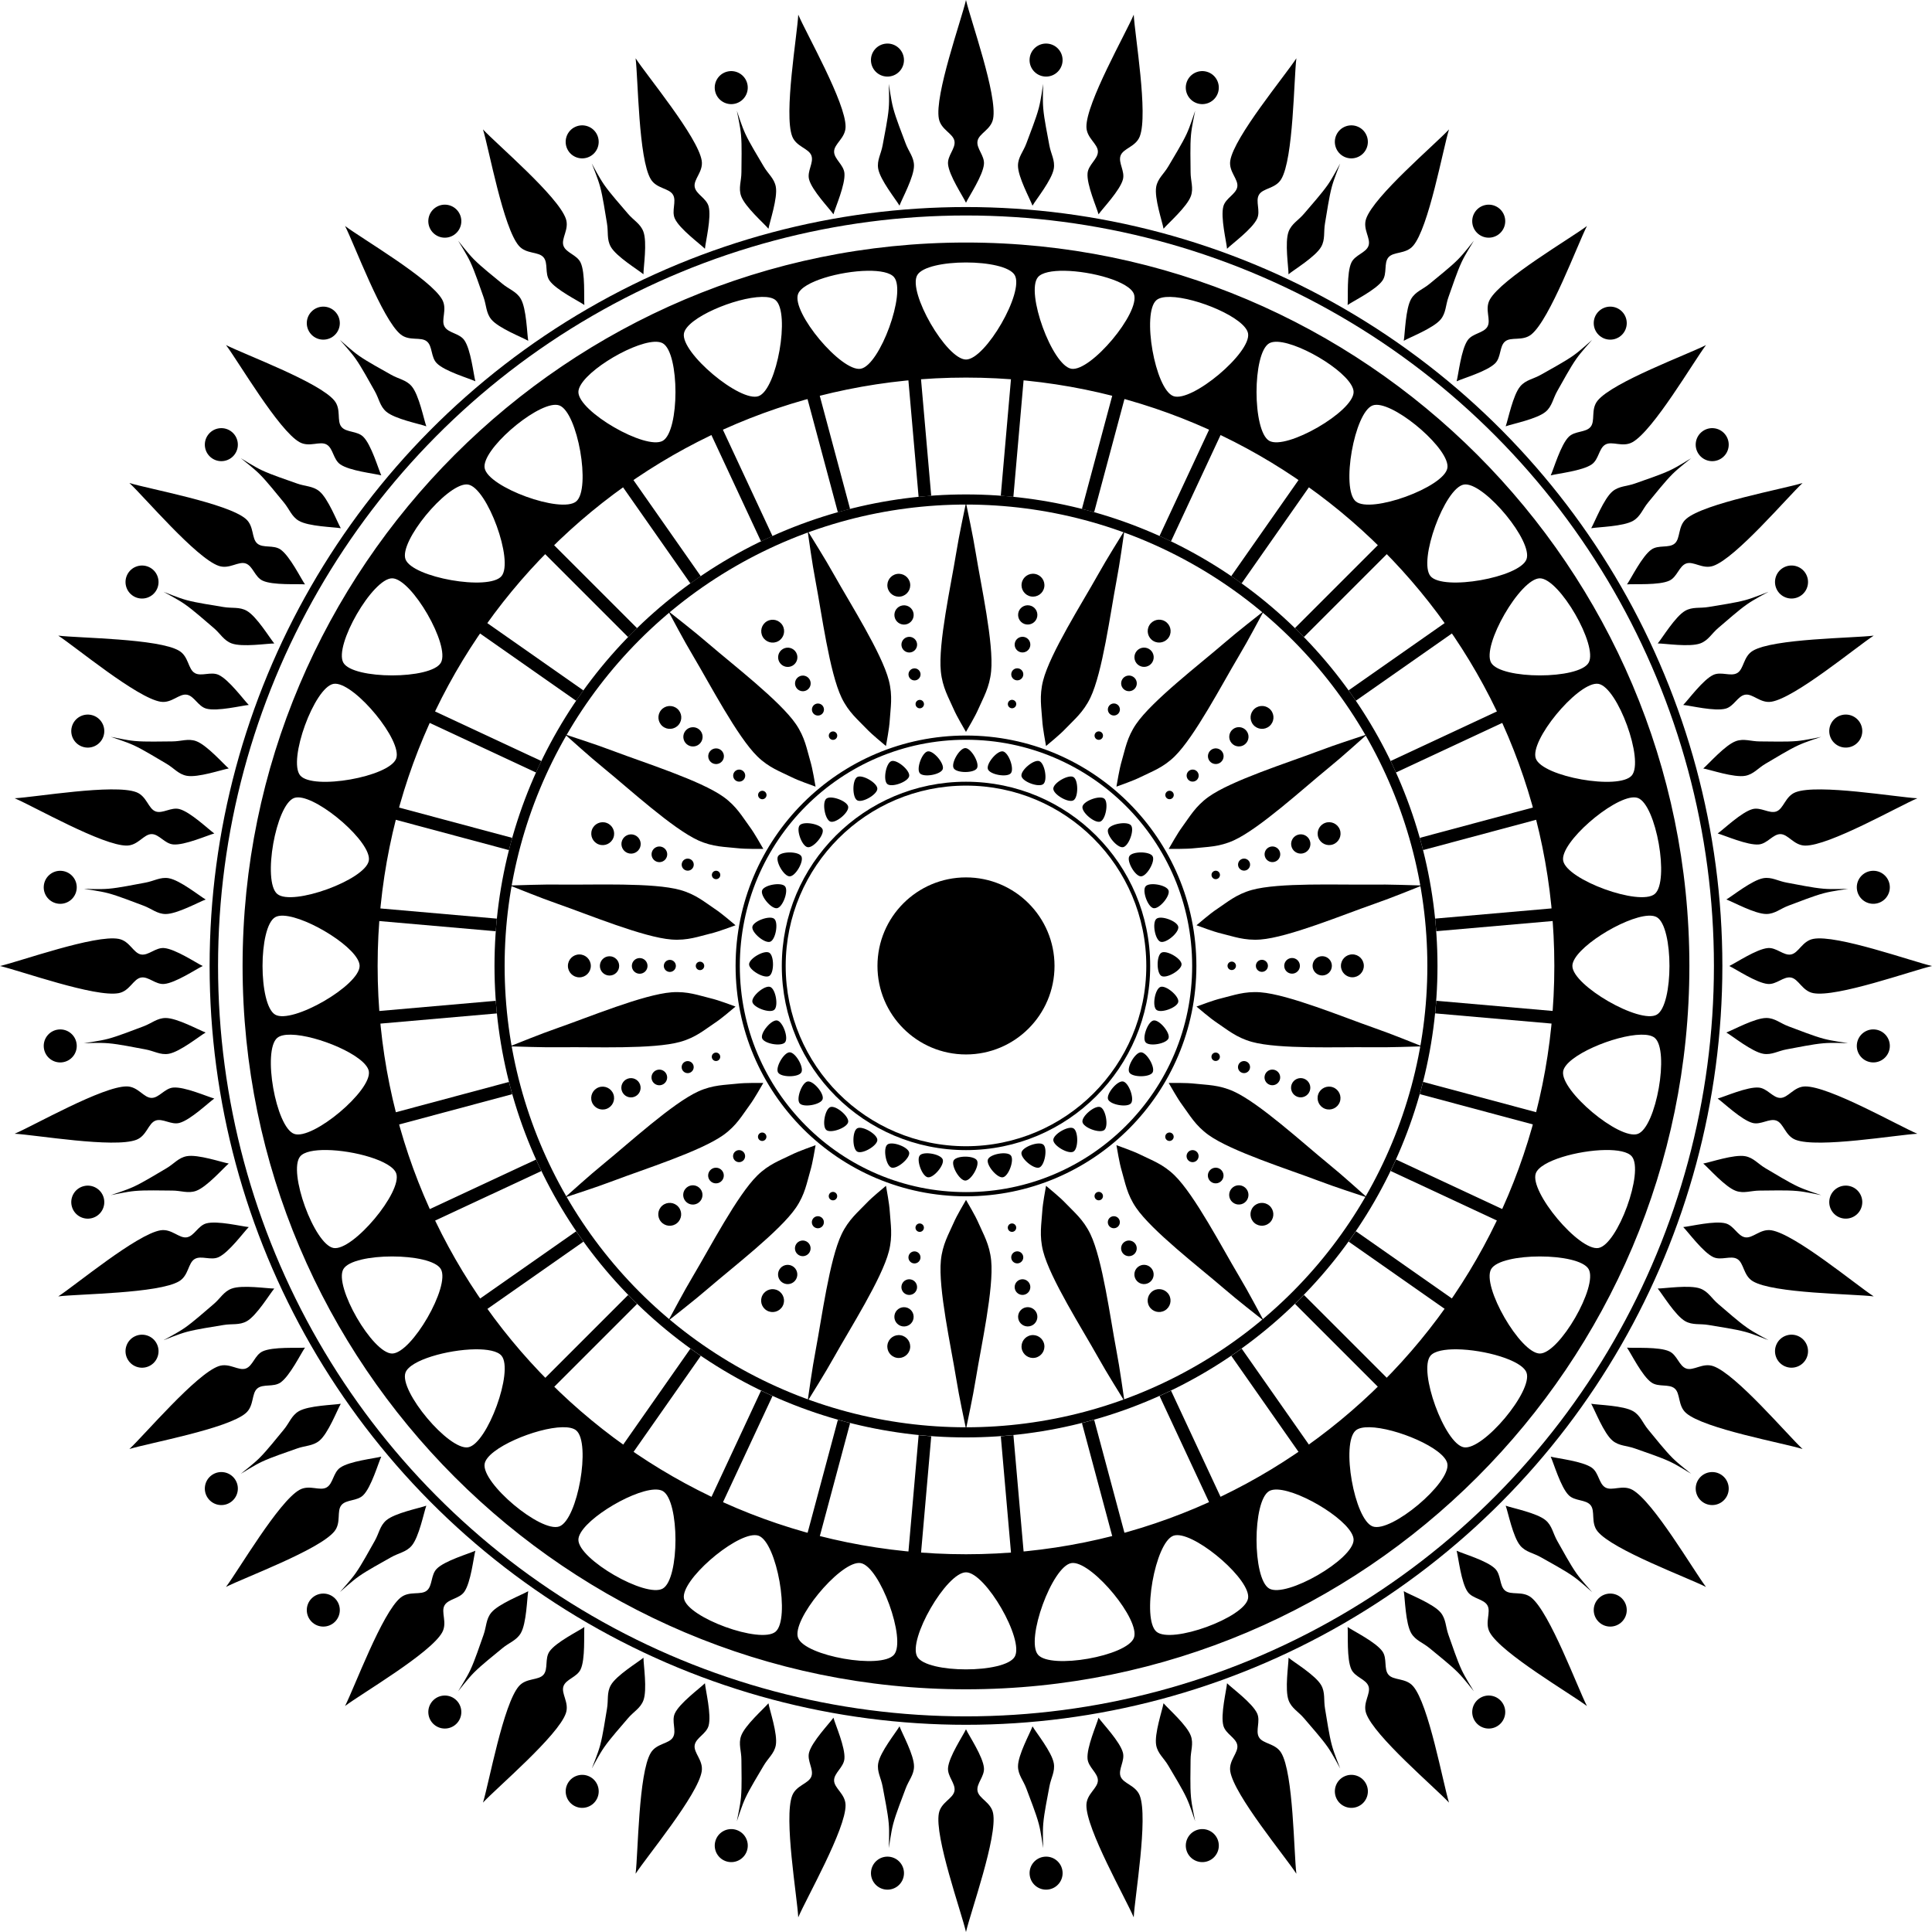 <?xml version="1.0" encoding="UTF-8" standalone="no"?>
<!-- Created with Inkscape (http://www.inkscape.org/) -->

<svg
   width="114.447mm"
   height="114.447mm"
   viewBox="0 0 114.447 114.447"
   version="1.1"
   id="svg5"
   inkscape:version="1.2.1 (9c6d41e410, 2022-07-14)"
   sodipodi:docname="mandala.svg"
   inkscape:export-filename="mandala.png"
   inkscape:export-xdpi="133.16261"
   inkscape:export-ydpi="133.16261"
   xmlns:inkscape="http://www.inkscape.org/namespaces/inkscape"
   xmlns:sodipodi="http://sodipodi.sourceforge.net/DTD/sodipodi-0.dtd"
   xmlns="http://www.w3.org/2000/svg"
   xmlns:svg="http://www.w3.org/2000/svg">
  <sodipodi:namedview
     id="namedview7"
     pagecolor="#ffffff"
     bordercolor="#666666"
     borderopacity="1.0"
     inkscape:showpageshadow="2"
     inkscape:pageopacity="1"
     inkscape:pagecheckerboard="0"
     inkscape:deskcolor="#d1d1d1"
     inkscape:document-units="mm"
     showgrid="false"
     inkscape:zoom="2.0762433"
     inkscape:cx="98.976841"
     inkscape:cy="128.83847"
     inkscape:window-width="1920"
     inkscape:window-height="1007"
     inkscape:window-x="0"
     inkscape:window-y="0"
     inkscape:window-maximized="1"
     inkscape:current-layer="layer1" />
  <defs
     id="defs2">
    <inkscape:path-effect
       effect="copy_rotate"
       starting_point="95.13,74.975"
       origin="94.13,74.975"
       id="path-effect14892"
       is_visible="true"
       lpeversion="1.2"
       lpesatellites=""
       method="normal"
       num_copies="36"
       starting_angle="5"
       rotation_angle="10"
       gap="-0.01"
       copies_to_360="true"
       mirror_copies="false"
       split_items="false"
       link_styles="false" />
    <inkscape:path-effect
       effect="copy_rotate"
       starting_point="95.198,74.975"
       origin="94.13,74.975"
       id="path-effect14801"
       is_visible="true"
       lpeversion="1.2"
       lpesatellites=""
       method="normal"
       num_copies="36"
       starting_angle="5"
       rotation_angle="10"
       gap="-0.01"
       copies_to_360="true"
       mirror_copies="false"
       split_items="false"
       link_styles="false" />
    <inkscape:path-effect
       effect="powerstroke"
       id="path-effect14799"
       is_visible="true"
       lpeversion="1"
       offset_points="0.316,1.064 | 0.504,0.682 | 0.8,0.132"
       not_jump="false"
       sort_points="true"
       interpolator_type="CentripetalCatmullRom"
       interpolator_beta="0.2"
       start_linecap_type="zerowidth"
       linejoin_type="round"
       miter_limit="4"
       scale_width="1"
       end_linecap_type="zerowidth" />
    <inkscape:path-effect
       effect="copy_rotate"
       starting_point="95.355,74.975"
       origin="94.13,74.975"
       id="path-effect14795"
       is_visible="false"
       lpeversion="1.2"
       lpesatellites=""
       method="normal"
       num_copies="36"
       starting_angle="5"
       rotation_angle="10"
       gap="-0.01"
       copies_to_360="true"
       mirror_copies="false"
       split_items="false"
       link_styles="false" />
    <inkscape:path-effect
       effect="powerstroke"
       id="path-effect14793"
       is_visible="true"
       lpeversion="1"
       offset_points="0.132,0.852 | 0.281,1.223 | 0.802,5.2511794e-06"
       not_jump="false"
       sort_points="true"
       interpolator_type="CentripetalCatmullRom"
       interpolator_beta="0.2"
       start_linecap_type="zerowidth"
       linejoin_type="round"
       miter_limit="4"
       scale_width="1"
       end_linecap_type="zerowidth" />
    <inkscape:path-effect
       effect="copy_rotate"
       starting_point="95.767,74.971"
       origin="94.13,74.975"
       id="path-effect14789"
       is_visible="true"
       lpeversion="1.2"
       lpesatellites=""
       method="normal"
       num_copies="36"
       starting_angle="0"
       rotation_angle="10"
       gap="-0.01"
       copies_to_360="true"
       mirror_copies="false"
       split_items="false"
       link_styles="false" />
    <inkscape:path-effect
       effect="powerstroke"
       id="path-effect14787"
       is_visible="true"
       lpeversion="1"
       offset_points="0.191,1.064 | 0.304,0.682 | 0.414,1.606"
       not_jump="false"
       sort_points="true"
       interpolator_type="CentripetalCatmullRom"
       interpolator_beta="0.2"
       start_linecap_type="zerowidth"
       linejoin_type="round"
       miter_limit="4"
       scale_width="1"
       end_linecap_type="zerowidth" />
    <inkscape:path-effect
       effect="powerstroke"
       id="path-effect14781"
       is_visible="true"
       lpeversion="1"
       offset_points="0.175,1.3 | 0.669,1.713 | 0.829,1.012"
       not_jump="false"
       sort_points="true"
       interpolator_type="CentripetalCatmullRom"
       interpolator_beta="0.2"
       start_linecap_type="zerowidth"
       linejoin_type="round"
       miter_limit="4"
       scale_width="1"
       end_linecap_type="zerowidth" />
    <inkscape:path-effect
       effect="copy_rotate"
       starting_point="95.122,74.975"
       origin="94.13,74.971"
       id="path-effect14723"
       is_visible="true"
       lpeversion="1.2"
       lpesatellites=""
       method="normal"
       num_copies="36"
       starting_angle="5"
       rotation_angle="10"
       gap="-0.01"
       copies_to_360="true"
       mirror_copies="false"
       split_items="false"
       link_styles="false" />
    <inkscape:path-effect
       effect="copy_rotate"
       starting_point="95.13,70.435"
       origin="94.13,70.435"
       id="path-effect14439"
       is_visible="true"
       lpeversion="1.2"
       lpesatellites=""
       method="normal"
       num_copies="18"
       starting_angle="10"
       rotation_angle="20"
       gap="-0.01"
       copies_to_360="true"
       mirror_copies="false"
       split_items="false"
       link_styles="false" />
    <inkscape:path-effect
       effect="interpolate"
       id="path-effect14437"
       is_visible="true"
       lpeversion="1"
       trajectory="m 94.13,52.686 v 5.541"
       equidistant_spacing="true"
       steps="5" />
    <inkscape:path-effect
       effect="copy_rotate"
       starting_point="93.615,220.316"
       origin="89.204,220.316"
       id="path-effect13702"
       is_visible="true"
       lpeversion="1.2"
       lpesatellites=""
       method="normal"
       num_copies="36"
       starting_angle="10"
       rotation_angle="10"
       gap="-0.01"
       copies_to_360="true"
       mirror_copies="false"
       split_items="false"
       link_styles="false" />
    <inkscape:path-effect
       effect="roughen"
       id="path-effect13700"
       is_visible="true"
       lpeversion="1.2"
       method="size"
       max_segment_size="0.173"
       segments="2"
       displace_x="0.059;1"
       displace_y="0.058;1"
       global_randomize="1;1"
       handles="along"
       shift_nodes="true"
       fixed_displacement="false"
       spray_tool_friendly="false" />
    <inkscape:path-effect
       effect="copy_rotate"
       starting_point="95.649,74.971"
       origin="94.13,74.971"
       id="path-effect13676"
       is_visible="true"
       lpeversion="1.2"
       lpesatellites=""
       method="normal"
       num_copies="18"
       starting_angle="0"
       rotation_angle="20"
       gap="-0.01"
       copies_to_360="true"
       mirror_copies="false"
       split_items="false"
       link_styles="false" />
    <inkscape:path-effect
       effect="powerstroke"
       id="path-effect13674"
       is_visible="true"
       lpeversion="1"
       offset_points="0.102,0.746 | 0.264,1.49 | 0.777,0.589"
       not_jump="false"
       sort_points="true"
       interpolator_type="CentripetalCatmullRom"
       interpolator_beta="0.2"
       start_linecap_type="zerowidth"
       linejoin_type="round"
       miter_limit="4"
       scale_width="1"
       end_linecap_type="zerowidth" />
    <inkscape:path-effect
       effect="copy_rotate"
       starting_point="195.512,-23.179"
       origin="183.102,-23.179"
       id="path-effect13670"
       is_visible="true"
       lpeversion="1.2"
       lpesatellites=""
       method="normal"
       num_copies="36"
       starting_angle="0"
       rotation_angle="10"
       gap="-0.01"
       copies_to_360="true"
       mirror_copies="false"
       split_items="false"
       link_styles="false" />
    <inkscape:path-effect
       effect="copy_rotate"
       starting_point="97.496,74.971"
       origin="94.13,74.971"
       id="path-effect6196"
       is_visible="true"
       lpeversion="1.2"
       lpesatellites=""
       method="normal"
       num_copies="36"
       starting_angle="0"
       rotation_angle="10"
       gap="-0.01"
       copies_to_360="true"
       mirror_copies="false"
       split_items="false"
       link_styles="false" />
    <inkscape:path-effect
       effect="powerstroke"
       id="path-effect6098"
       is_visible="true"
       lpeversion="1"
       offset_points="0.076,1.278 | 0.214,1.03 | 0.356,2.679"
       not_jump="false"
       sort_points="true"
       interpolator_type="CentripetalCatmullRom"
       interpolator_beta="0.2"
       start_linecap_type="zerowidth"
       linejoin_type="round"
       miter_limit="4"
       scale_width="1"
       end_linecap_type="zerowidth" />
  </defs>
  <g
     inkscape:label="Layer 1"
     inkscape:groupmode="layer"
     id="layer1"
     transform="translate(-36.907,-17.752)">
    <path
       id="circle15429"
       style="color:#000000;fill:#000000"
       d="M 94.131 32.119 C 70.512 32.119 51.277 51.351 51.277 74.971 C 51.277 98.59 70.512 117.822 94.131 117.822 C 117.75 117.822 136.982 98.59 136.982 74.971 C 136.982 51.351 117.75 32.119 94.131 32.119 z M 94.131 33.3 C 95.43 33.3 96.729 33.55 97.017 34.05 C 97.595 35.05 95.285 39.05 94.131 39.05 C 92.976 39.05 90.666 35.05 91.243 34.05 C 91.532 33.55 92.831 33.3 94.131 33.3 z M 88.299 33.792 C 89.032 33.782 89.636 33.894 89.868 34.17 C 90.61 35.055 89.03 39.396 87.893 39.596 C 86.755 39.797 83.786 36.258 84.181 35.173 C 84.453 34.427 86.688 33.815 88.299 33.792 z M 99.961 33.792 C 101.573 33.815 103.808 34.427 104.079 35.173 C 104.474 36.258 101.505 39.797 100.368 39.596 C 99.231 39.396 97.651 35.055 98.393 34.17 C 98.625 33.894 99.229 33.782 99.961 33.792 z M 82.036 35.34 C 82.394 35.334 82.682 35.391 82.848 35.53 C 83.732 36.273 82.93 40.822 81.845 41.217 C 80.76 41.612 77.221 38.642 77.422 37.505 C 77.584 36.581 80.481 35.365 82.036 35.34 z M 106.225 35.34 C 107.78 35.365 110.676 36.581 110.839 37.505 C 111.04 38.642 107.501 41.612 106.416 41.217 C 105.331 40.822 104.529 36.273 105.414 35.53 C 105.579 35.391 105.867 35.334 106.225 35.34 z M 75.668 37.999 C 75.873 37.989 76.045 38.017 76.17 38.089 C 77.17 38.666 77.17 43.285 76.17 43.863 C 75.17 44.44 71.17 42.131 71.17 40.976 C 71.17 39.965 74.232 38.07 75.668 37.999 z M 112.593 37.999 C 114.029 38.07 117.091 39.965 117.091 40.976 C 117.091 42.131 113.091 44.44 112.091 43.863 C 111.091 43.285 111.091 38.666 112.091 38.089 C 112.216 38.017 112.388 37.989 112.593 37.999 z M 94.131 40.119 C 113.427 40.119 128.982 55.675 128.982 74.971 C 128.982 94.267 113.427 109.822 94.131 109.822 C 74.835 109.822 59.277 94.267 59.277 74.971 C 59.277 55.675 74.835 40.119 94.131 40.119 z M 69.808 41.732 C 69.894 41.732 69.971 41.743 70.039 41.768 C 71.124 42.163 71.926 46.712 71.041 47.454 C 70.156 48.196 65.816 46.616 65.616 45.479 C 65.428 44.413 68.526 41.737 69.808 41.732 z M 118.453 41.732 C 119.735 41.737 122.834 44.413 122.646 45.479 C 122.445 46.616 118.104 48.196 117.22 47.454 C 116.335 46.712 117.137 42.163 118.223 41.768 C 118.29 41.743 118.368 41.732 118.453 41.732 z M 64.527 46.448 C 64.566 46.447 64.603 46.449 64.639 46.456 C 65.776 46.656 67.356 50.997 66.614 51.882 C 65.872 52.766 61.322 51.964 60.927 50.879 C 60.545 49.827 63.32 46.474 64.527 46.448 z M 123.734 46.448 C 124.942 46.474 127.716 49.827 127.334 50.879 C 126.939 51.964 122.39 52.766 121.647 51.882 C 120.905 50.997 122.485 46.656 123.622 46.456 C 123.658 46.449 123.695 46.447 123.734 46.448 z M 60.135 52.01 C 61.29 52.01 63.6 56.011 63.022 57.011 C 62.445 58.011 57.825 58.011 57.248 57.011 C 56.671 56.011 58.98 52.01 60.135 52.01 z M 128.125 52.01 C 129.28 52.01 131.59 56.011 131.013 57.011 C 130.435 58.011 125.816 58.011 125.239 57.011 C 124.661 56.011 126.971 52.01 128.125 52.01 z M 56.776 58.254 C 57.984 58.28 60.759 61.634 60.376 62.685 C 59.981 63.77 55.432 64.572 54.69 63.688 C 53.948 62.803 55.527 58.463 56.665 58.262 C 56.7 58.256 56.737 58.253 56.776 58.254 z M 131.484 58.254 C 131.523 58.253 131.561 58.256 131.596 58.262 C 132.734 58.463 134.313 62.803 133.571 63.688 C 132.829 64.572 128.28 63.77 127.885 62.685 C 127.502 61.634 130.277 58.28 131.484 58.254 z M 54.563 64.986 C 55.845 64.991 58.943 67.667 58.755 68.733 C 58.555 69.871 54.215 71.45 53.33 70.708 C 52.445 69.966 53.247 65.417 54.332 65.022 C 54.4 64.997 54.477 64.986 54.563 64.986 z M 133.698 64.986 C 133.783 64.986 133.861 64.997 133.929 65.022 C 135.014 65.417 135.816 69.966 134.931 70.708 C 134.047 71.45 129.706 69.871 129.505 68.733 C 129.317 67.667 132.416 64.991 133.698 64.986 z M 53.711 71.995 C 55.147 72.066 58.21 73.96 58.21 74.971 C 58.21 76.126 54.21 78.435 53.21 77.858 C 52.209 77.281 52.209 72.662 53.21 72.084 C 53.335 72.012 53.506 71.985 53.711 71.995 z M 134.549 71.995 C 134.754 71.985 134.927 72.012 135.052 72.084 C 136.052 72.662 136.052 77.281 135.052 77.858 C 134.052 78.435 130.051 76.126 130.051 74.971 C 130.051 73.96 133.114 72.066 134.549 71.995 z M 54.142 79.043 C 55.697 79.068 58.593 80.285 58.755 81.209 C 58.956 82.346 55.418 85.315 54.332 84.92 C 53.247 84.525 52.445 79.976 53.33 79.234 C 53.496 79.094 53.783 79.037 54.142 79.043 z M 134.119 79.043 C 134.478 79.037 134.765 79.094 134.931 79.234 C 135.816 79.976 135.014 84.525 133.929 84.92 C 132.844 85.315 129.305 82.346 129.505 81.209 C 129.668 80.285 132.565 79.068 134.119 79.043 z M 56.258 85.876 C 57.869 85.898 60.105 86.51 60.376 87.256 C 60.771 88.341 57.802 91.88 56.665 91.68 C 55.527 91.479 53.948 87.138 54.69 86.254 C 54.922 85.977 55.525 85.866 56.258 85.876 z M 132.003 85.876 C 132.735 85.866 133.339 85.977 133.571 86.254 C 134.313 87.138 132.734 91.479 131.596 91.68 C 130.459 91.88 127.49 88.341 127.885 87.256 C 128.156 86.51 130.391 85.898 132.003 85.876 z M 60.135 92.181 C 61.434 92.181 62.734 92.431 63.022 92.931 C 63.6 93.932 61.29 97.932 60.135 97.932 C 58.98 97.932 56.671 93.932 57.248 92.931 C 57.537 92.431 58.836 92.181 60.135 92.181 z M 128.125 92.181 C 129.425 92.181 130.724 92.431 131.013 92.931 C 131.59 93.932 129.28 97.932 128.125 97.932 C 126.971 97.932 124.661 93.932 125.239 92.931 C 125.527 92.431 126.826 92.181 128.125 92.181 z M 65.046 97.682 C 65.778 97.672 66.382 97.784 66.614 98.06 C 67.356 98.945 65.776 103.285 64.639 103.486 C 63.502 103.686 60.532 100.148 60.927 99.063 C 61.199 98.317 63.434 97.704 65.046 97.682 z M 123.216 97.682 C 124.827 97.704 127.062 98.317 127.334 99.063 C 127.729 100.148 124.76 103.686 123.622 103.486 C 122.485 103.285 120.905 98.945 121.647 98.06 C 121.879 97.784 122.483 97.672 123.216 97.682 z M 70.229 102.297 C 70.588 102.291 70.875 102.348 71.041 102.487 C 71.926 103.23 71.124 107.779 70.039 108.174 C 68.953 108.569 65.415 105.6 65.616 104.463 C 65.778 103.538 68.674 102.322 70.229 102.297 z M 118.032 102.297 C 119.587 102.322 122.483 103.538 122.646 104.463 C 122.846 105.6 119.308 108.569 118.223 108.174 C 117.137 107.779 116.335 103.23 117.22 102.487 C 117.385 102.348 117.673 102.291 118.032 102.297 z M 75.668 105.99 C 75.873 105.98 76.045 106.007 76.17 106.079 C 77.17 106.656 77.17 111.276 76.17 111.853 C 75.17 112.431 71.17 110.121 71.17 108.966 C 71.17 107.956 74.232 106.061 75.668 105.99 z M 112.593 105.99 C 114.029 106.061 117.091 107.956 117.091 108.966 C 117.091 110.121 113.091 112.431 112.091 111.853 C 111.091 111.276 111.091 106.656 112.091 106.079 C 112.216 106.007 112.388 105.98 112.593 105.99 z M 81.614 108.689 C 81.7 108.689 81.777 108.701 81.845 108.725 C 82.93 109.12 83.732 113.669 82.848 114.411 C 81.963 115.154 77.622 113.574 77.422 112.437 C 77.234 111.371 80.332 108.694 81.614 108.689 z M 106.647 108.689 C 107.929 108.694 111.027 111.371 110.839 112.437 C 110.639 113.574 106.298 115.154 105.414 114.411 C 104.529 113.669 105.331 109.12 106.416 108.725 C 106.484 108.701 106.561 108.689 106.647 108.689 z M 87.781 110.338 C 87.82 110.337 87.857 110.34 87.893 110.346 C 89.03 110.546 90.61 114.887 89.868 115.771 C 89.125 116.656 84.576 115.854 84.181 114.769 C 83.799 113.718 86.573 110.364 87.781 110.338 z M 100.48 110.338 C 101.688 110.364 104.462 113.718 104.079 114.769 C 103.684 115.854 99.136 116.656 98.393 115.771 C 97.651 114.887 99.231 110.546 100.368 110.346 C 100.403 110.34 100.441 110.337 100.48 110.338 z M 94.131 110.892 C 95.285 110.892 97.595 114.892 97.017 115.892 C 96.44 116.892 91.821 116.892 91.243 115.892 C 90.666 114.892 92.976 110.892 94.131 110.892 z " />
    <ellipse
       style="font-variation-settings:'wght' 500;opacity:1;fill:none;stroke:#000000;stroke-width:0.5;stroke-dasharray:none;stroke-opacity:1"
       id="circle6200"
       cx="94.13"
       cy="74.971"
       rx="44.556"
       ry="44.704" />
    <path
       style="fill:#000000;fill-rule:nonzero;stroke:none;stroke-width:0.186px;stroke-linecap:butt;stroke-linejoin:miter;stroke-opacity:1"
       d="m 94.13,61.108 c 0.124,-0.231 0.518,-0.86 0.746,-1.386 0.278,-0.639 0.649,-1.249 0.743,-2.202 0.163,-1.656 -0.603,-5.116 -0.901,-6.955 -0.197,-1.221 -0.491,-2.525 -0.589,-3.03 -0.098,0.505 -0.391,1.809 -0.589,3.03 -0.298,1.84 -1.065,5.299 -0.901,6.955 0.094,0.954 0.466,1.563 0.743,2.202 0.229,0.526 0.622,1.155 0.746,1.386 z m -4.741,0.836 c 0.038,-0.26 0.193,-0.985 0.227,-1.557 0.042,-0.696 0.183,-1.395 -0.055,-2.324 -0.413,-1.612 -2.317,-4.601 -3.226,-6.228 -0.603,-1.079 -1.325,-2.205 -1.589,-2.646 0.081,0.508 0.251,1.834 0.483,3.049 0.35,1.831 0.812,5.344 1.532,6.844 0.415,0.864 0.972,1.309 1.452,1.815 0.395,0.416 0.979,0.872 1.175,1.047 z m -4.17,2.407 c -0.053,-0.257 -0.156,-0.991 -0.319,-1.541 -0.198,-0.668 -0.305,-1.374 -0.846,-2.165 -0.939,-1.374 -3.75,-3.531 -5.161,-4.749 -0.936,-0.808 -1.999,-1.619 -2.399,-1.943 0.249,0.45 0.863,1.638 1.497,2.7 0.955,1.601 2.591,4.744 3.781,5.907 0.685,0.67 1.361,0.898 1.985,1.209 0.513,0.256 1.219,0.485 1.462,0.582 z M 82.125,68.039 C 81.987,67.816 81.639,67.161 81.298,66.7 80.883,66.14 80.541,65.514 79.762,64.955 78.41,63.986 75.031,62.92 73.288,62.258 72.133,61.819 70.856,61.42 70.37,61.253 c 0.388,0.337 1.371,1.244 2.33,2.025 1.445,1.178 4.057,3.571 5.573,4.258 0.873,0.395 1.586,0.378 2.279,0.457 0.57,0.065 1.311,0.039 1.573,0.046 z m -1.647,4.524 c -0.206,-0.163 -0.757,-0.659 -1.235,-0.976 -0.581,-0.385 -1.117,-0.856 -2.04,-1.115 -1.603,-0.449 -5.143,-0.294 -7.006,-0.32 -1.236,-0.018 -2.572,0.045 -3.086,0.054 0.48,0.184 1.714,0.699 2.882,1.106 1.76,0.613 5.034,1.969 6.693,2.095 0.955,0.073 1.62,-0.187 2.298,-0.35 0.558,-0.134 1.245,-0.412 1.494,-0.494 z m 10e-7,4.815 c -0.249,-0.082 -0.936,-0.361 -1.494,-0.494 -0.678,-0.162 -1.342,-0.423 -2.298,-0.35 -1.66,0.127 -4.933,1.483 -6.693,2.095 -1.168,0.406 -2.401,0.922 -2.882,1.106 0.514,0.009 1.85,0.071 3.086,0.054 1.864,-0.026 5.403,0.128 7.006,-0.32 0.923,-0.258 1.458,-0.73 2.04,-1.115 0.478,-0.316 1.029,-0.813 1.235,-0.976 z m 1.647,4.524 c -0.262,0.008 -1.003,-0.019 -1.573,0.046 -0.692,0.079 -1.406,0.062 -2.279,0.457 -1.516,0.687 -4.128,3.08 -5.573,4.258 -0.958,0.781 -1.941,1.687 -2.33,2.025 0.486,-0.168 1.763,-0.566 2.918,-1.005 1.742,-0.662 5.121,-1.728 6.474,-2.697 0.779,-0.558 1.121,-1.185 1.535,-1.745 0.341,-0.461 0.689,-1.116 0.827,-1.339 z m 3.095,3.688 c -0.244,0.097 -0.949,0.326 -1.462,0.582 -0.624,0.311 -1.3,0.539 -1.985,1.209 -1.19,1.164 -2.826,4.307 -3.781,5.907 -0.633,1.062 -1.247,2.25 -1.497,2.7 0.4,-0.324 1.463,-1.135 2.399,-1.943 1.411,-1.218 4.222,-3.375 5.161,-4.749 0.541,-0.791 0.648,-1.497 0.846,-2.165 0.163,-0.55 0.266,-1.284 0.319,-1.541 z m 4.17,2.407 c -0.196,0.174 -0.781,0.631 -1.175,1.047 -0.48,0.506 -1.037,0.951 -1.452,1.815 -0.72,1.501 -1.183,5.013 -1.532,6.844 -0.232,1.215 -0.403,2.541 -0.483,3.049 0.265,-0.441 0.986,-1.566 1.589,-2.646 0.909,-1.627 2.813,-4.615 3.226,-6.228 0.238,-0.928 0.097,-1.628 0.055,-2.324 -0.035,-0.572 -0.19,-1.298 -0.227,-1.557 z m 4.741,0.836 c -0.124,0.231 -0.518,0.86 -0.746,1.386 -0.278,0.639 -0.649,1.249 -0.743,2.202 -0.163,1.656 0.603,5.116 0.901,6.955 0.197,1.221 0.491,2.525 0.589,3.03 0.098,-0.505 0.391,-1.809 0.589,-3.03 0.298,-1.84 1.065,-5.299 0.901,-6.955 -0.094,-0.954 -0.466,-1.563 -0.743,-2.202 -0.229,-0.526 -0.622,-1.155 -0.746,-1.386 z m 4.741,-0.836 c -0.038,0.26 -0.193,0.985 -0.227,1.557 -0.042,0.696 -0.183,1.395 0.055,2.324 0.413,1.612 2.317,4.601 3.226,6.228 0.603,1.079 1.325,2.205 1.589,2.646 -0.081,-0.508 -0.251,-1.834 -0.483,-3.049 -0.35,-1.831 -0.812,-5.344 -1.532,-6.844 -0.415,-0.864 -0.972,-1.309 -1.452,-1.815 -0.395,-0.416 -0.979,-0.872 -1.175,-1.047 z m 4.17,-2.407 c 0.053,0.257 0.156,0.991 0.319,1.541 0.198,0.668 0.305,1.374 0.846,2.165 0.939,1.374 3.75,3.531 5.161,4.749 0.936,0.808 1.999,1.619 2.399,1.943 -0.249,-0.45 -0.863,-1.638 -1.497,-2.7 -0.955,-1.601 -2.591,-4.744 -3.781,-5.907 -0.685,-0.67 -1.361,-0.898 -1.985,-1.209 -0.513,-0.256 -1.219,-0.485 -1.462,-0.582 z m 3.095,-3.688 c 0.138,0.223 0.485,0.878 0.827,1.339 0.415,0.56 0.757,1.187 1.535,1.745 1.353,0.97 4.732,2.035 6.474,2.697 1.156,0.439 2.432,0.838 2.918,1.005 -0.388,-0.337 -1.371,-1.244 -2.33,-2.025 -1.445,-1.178 -4.057,-3.571 -5.573,-4.258 -0.873,-0.395 -1.586,-0.378 -2.279,-0.457 -0.57,-0.065 -1.311,-0.039 -1.573,-0.046 z m 1.647,-4.524 c 0.206,0.163 0.757,0.659 1.235,0.976 0.581,0.385 1.117,0.856 2.04,1.115 1.603,0.449 5.143,0.294 7.006,0.32 1.236,0.018 2.572,-0.045 3.086,-0.054 -0.48,-0.184 -1.714,-0.699 -2.882,-1.106 -1.76,-0.613 -5.034,-1.969 -6.693,-2.095 -0.955,-0.073 -1.62,0.187 -2.298,0.35 -0.558,0.134 -1.245,0.412 -1.494,0.494 z m 0,-4.815 c 0.249,0.082 0.936,0.361 1.494,0.494 0.678,0.162 1.342,0.423 2.298,0.35 1.66,-0.127 4.933,-1.483 6.693,-2.095 1.168,-0.406 2.401,-0.922 2.882,-1.106 -0.514,-0.009 -1.85,-0.071 -3.086,-0.054 -1.864,0.026 -5.403,-0.128 -7.006,0.32 -0.923,0.258 -1.458,0.73 -2.04,1.115 -0.478,0.316 -1.029,0.813 -1.235,0.976 z m -1.647,-4.524 c 0.262,-0.008 1.003,0.019 1.573,-0.046 0.692,-0.079 1.406,-0.062 2.279,-0.457 1.516,-0.687 4.128,-3.08 5.573,-4.258 0.958,-0.781 1.941,-1.687 2.33,-2.025 -0.486,0.168 -1.763,0.566 -2.918,1.005 -1.742,0.662 -5.121,1.728 -6.474,2.697 -0.779,0.558 -1.121,1.185 -1.535,1.745 -0.341,0.461 -0.689,1.116 -0.827,1.339 z m -3.095,-3.688 c 0.244,-0.097 0.949,-0.326 1.462,-0.582 0.624,-0.311 1.3,-0.539 1.985,-1.209 1.19,-1.164 2.826,-4.307 3.781,-5.907 0.633,-1.062 1.247,-2.25 1.497,-2.7 -0.4,0.324 -1.463,1.135 -2.399,1.943 -1.411,1.218 -4.222,3.375 -5.161,4.749 -0.541,0.791 -0.648,1.497 -0.846,2.165 -0.163,0.55 -0.266,1.284 -0.319,1.541 z M 98.872,61.944 c 0.196,-0.174 0.781,-0.631 1.175,-1.047 0.48,-0.506 1.037,-0.951 1.452,-1.815 0.72,-1.501 1.183,-5.013 1.532,-6.844 0.232,-1.215 0.403,-2.541 0.483,-3.049 -0.265,0.441 -0.986,1.566 -1.589,2.646 -0.909,1.627 -2.813,4.615 -3.226,6.228 -0.238,0.928 -0.097,1.628 -0.055,2.324 0.035,0.572 0.19,1.298 0.227,1.557 z"
       id="path13672"
       inkscape:path-effect="#path-effect13674;#path-effect13676"
       inkscape:original-d="m 94.130459,61.107774 3e-6,-13.573207"
       class="UnoptimicedTransforms" />
    <path
       sodipodi:type="star"
       style="font-variation-settings:'wght' 500;opacity:1;fill:#000000;fill-opacity:1;stroke:none;stroke-width:8;stroke-dasharray:none;stroke-opacity:1"
       id="path13698"
       inkscape:flatsided="true"
       sodipodi:sides="3"
       sodipodi:cx="89.203583"
       sodipodi:cy="147.05846"
       sodipodi:r1="4.8525305"
       sodipodi:r2="2.426265"
       sodipodi:arg1="0.52359878"
       sodipodi:arg2="1.5707963"
       inkscape:rounded="0.25"
       inkscape:randomized="0"
       inkscape:transform-center-y="-0.10972322"
       transform="matrix(0.164,0,0,0.164,79.461,38.745)"
       inkscape:path-effect="#path-effect13702"
       class="UnoptimicedTransforms"
       d="m 81.042,149.831 c -0.719,1.974 -6.927,3.069 -8.277,1.459 -1.351,-1.61 0.805,-7.533 2.875,-7.898 2.069,-0.365 6.121,4.464 5.403,6.438 z m -12.116,2.488 c -0.365,2.069 -6.288,4.225 -7.898,2.875 -1.61,-1.351 -0.515,-7.558 1.459,-8.277 1.974,-0.719 6.803,3.333 6.438,5.403 z m -11.499,4.554 c 0,2.101 -5.459,5.253 -7.279,4.202 -1.82,-1.051 -1.82,-7.354 0,-8.405 1.82,-1.051 7.279,2.101 7.279,4.202 z m -10.534,6.482 c 0.365,2.069 -4.464,6.121 -6.438,5.403 -1.974,-0.719 -3.069,-6.927 -1.459,-8.277 1.61,-1.351 7.533,0.805 7.898,2.875 z m -9.248,8.212 c 0.719,1.974 -3.333,6.803 -5.403,6.438 -2.069,-0.365 -4.225,-6.288 -2.875,-7.898 1.351,-1.61 7.558,-0.515 8.277,1.459 z m -7.682,9.694 c 1.051,1.82 -2.101,7.279 -4.202,7.279 -2.101,0 -5.253,-5.459 -4.202,-7.279 1.051,-1.82 7.354,-1.82 8.405,0 z m -5.882,10.88 c 1.351,1.61 -0.805,7.533 -2.875,7.898 -2.069,0.365 -6.121,-4.464 -5.403,-6.438 0.719,-1.974 6.927,-3.069 8.277,-1.459 z m -3.903,11.736 c 1.61,1.351 0.515,7.558 -1.459,8.277 -1.974,0.719 -6.803,-3.333 -6.438,-5.403 0.365,-2.069 6.288,-4.225 7.898,-2.875 z m -1.806,12.236 c 1.82,1.051 1.82,7.354 0,8.405 -1.82,1.051 -7.279,-2.101 -7.279,-4.202 0,-2.101 5.459,-5.253 7.279,-4.202 z m 0.346,12.364 c 1.974,0.719 3.069,6.927 1.459,8.277 -1.61,1.351 -7.533,-0.805 -7.898,-2.875 -0.365,-2.069 4.464,-6.121 6.438,-5.403 z m 2.488,12.116 c 2.069,0.365 4.225,6.288 2.875,7.898 -1.351,1.61 -7.558,0.515 -8.277,-1.459 -0.719,-1.974 3.333,-6.803 5.403,-6.438 z m 4.554,11.499 c 2.101,0 5.253,5.459 4.202,7.279 -1.051,1.82 -7.354,1.82 -8.405,0 -1.051,-1.82 2.101,-7.279 4.202,-7.279 z m 6.482,10.534 c 2.069,-0.365 6.121,4.464 5.403,6.438 -0.719,1.974 -6.927,3.069 -8.277,1.459 -1.351,-1.61 0.805,-7.533 2.875,-7.898 z m 8.212,9.248 c 1.974,-0.719 6.803,3.333 6.438,5.403 -0.365,2.069 -6.288,4.225 -7.898,2.875 -1.61,-1.351 -0.515,-7.558 1.459,-8.277 z m 9.694,7.682 c 1.82,-1.051 7.279,2.101 7.279,4.202 0,2.101 -5.459,5.253 -7.279,4.202 -1.82,-1.051 -1.82,-7.354 0,-8.405 z m 10.88,5.882 c 1.61,-1.351 7.533,0.805 7.898,2.875 0.365,2.069 -4.464,6.121 -6.438,5.403 -1.974,-0.719 -3.069,-6.927 -1.459,-8.277 z m 11.736,3.903 c 1.351,-1.61 7.558,-0.515 8.277,1.459 0.719,1.974 -3.333,6.803 -5.403,6.438 -2.069,-0.365 -4.225,-6.288 -2.875,-7.898 z m 12.236,1.806 c 1.051,-1.82 7.354,-1.82 8.405,0 1.051,1.82 -2.101,7.279 -4.202,7.279 -2.101,0 -5.253,-5.459 -4.202,-7.279 z m 12.364,-0.346 c 0.719,-1.974 6.927,-3.069 8.277,-1.459 1.351,1.61 -0.805,7.533 -2.875,7.898 -2.069,0.365 -6.121,-4.464 -5.403,-6.438 z m 12.116,-2.488 c 0.365,-2.069 6.288,-4.225 7.898,-2.875 1.61,1.351 0.515,7.558 -1.459,8.277 -1.974,0.719 -6.803,-3.333 -6.438,-5.403 z m 11.499,-4.554 c 0,-2.101 5.459,-5.253 7.279,-4.202 1.82,1.051 1.82,7.354 0,8.405 -1.82,1.051 -7.279,-2.101 -7.279,-4.202 z m 10.534,-6.482 c -0.365,-2.069 4.464,-6.121 6.438,-5.403 1.974,0.719 3.069,6.927 1.459,8.277 -1.61,1.351 -7.533,-0.805 -7.898,-2.875 z m 9.248,-8.212 c -0.719,-1.974 3.333,-6.803 5.403,-6.438 2.069,0.365 4.225,6.288 2.875,7.898 -1.351,1.61 -7.558,0.515 -8.277,-1.459 z m 7.682,-9.694 c -1.051,-1.82 2.101,-7.279 4.202,-7.279 2.101,0 5.253,5.459 4.202,7.279 -1.051,1.82 -7.354,1.82 -8.405,0 z m 5.882,-10.88 c -1.351,-1.61 0.805,-7.533 2.875,-7.898 2.069,-0.365 6.121,4.464 5.403,6.438 -0.719,1.974 -6.927,3.069 -8.277,1.459 z m 3.903,-11.736 c -1.61,-1.351 -0.515,-7.558 1.459,-8.277 1.974,-0.719 6.803,3.333 6.438,5.403 -0.365,2.069 -6.288,4.225 -7.898,2.875 z m 1.806,-12.236 c -1.82,-1.051 -1.82,-7.354 0,-8.405 1.82,-1.051 7.279,2.101 7.279,4.202 0,2.101 -5.459,5.253 -7.279,4.202 z m -0.346,-12.364 c -1.974,-0.719 -3.069,-6.927 -1.459,-8.277 1.61,-1.351 7.533,0.805 7.898,2.875 0.365,2.069 -4.464,6.121 -6.438,5.403 z m -2.488,-12.116 c -2.069,-0.365 -4.225,-6.288 -2.875,-7.898 1.351,-1.61 7.558,-0.515 8.277,1.459 0.719,1.974 -3.333,6.803 -5.403,6.438 z m -4.554,-11.499 c -2.101,0 -5.253,-5.459 -4.202,-7.279 1.051,-1.82 7.354,-1.82 8.405,0 1.051,1.82 -2.101,7.279 -4.202,7.279 z m -6.482,-10.534 c -2.069,0.365 -6.121,-4.464 -5.403,-6.438 0.719,-1.974 6.927,-3.069 8.277,-1.459 1.351,1.61 -0.805,7.533 -2.875,7.898 z m -8.212,-9.248 c -1.974,0.719 -6.803,-3.333 -6.438,-5.403 0.365,-2.069 6.288,-4.225 7.898,-2.875 1.61,1.351 0.515,7.558 -1.459,8.277 z m -9.694,-7.682 c -1.82,1.051 -7.279,-2.101 -7.279,-4.202 0,-2.101 5.459,-5.253 7.279,-4.202 1.82,1.051 1.82,7.354 0,8.405 z m -10.88,-5.882 c -1.61,1.351 -7.533,-0.805 -7.898,-2.875 -0.365,-2.069 4.464,-6.121 6.438,-5.403 1.974,0.719 3.069,6.927 1.459,8.277 z m -11.736,-3.903 c -1.351,1.61 -7.558,0.515 -8.277,-1.459 -0.719,-1.974 3.333,-6.803 5.403,-6.438 2.069,0.365 4.225,6.288 2.875,7.898 z m -12.236,-1.806 c -1.051,1.82 -7.354,1.82 -8.405,0 -1.051,-1.82 2.101,-7.279 4.202,-7.279 2.101,0 5.253,5.459 4.202,7.279 z" />
    <path
       id="circle13706"
       style="font-variation-settings:'wght' 500;opacity:1;fill:#000000;stroke-width:9.427"
       d="m 91.566,52.865 c 0.05,0.286 -0.14,0.558 -0.426,0.609 -0.286,0.05 -0.558,-0.14 -0.609,-0.426 -0.05,-0.286 0.14,-0.558 0.426,-0.609 0.286,-0.05 0.558,0.14 0.609,0.426 z m 0.159,1.379 c 0.042,0.241 -0.118,0.47 -0.359,0.513 -0.241,0.042 -0.47,-0.118 -0.513,-0.359 -0.042,-0.241 0.118,-0.47 0.359,-0.513 0.241,-0.042 0.47,0.118 0.513,0.359 z m 0.159,1.379 c 0.034,0.196 -0.096,0.382 -0.292,0.417 -0.196,0.034 -0.382,-0.096 -0.417,-0.292 -0.034,-0.196 0.096,-0.382 0.292,-0.417 0.196,-0.034 0.382,0.096 0.417,0.292 z m 0.159,1.379 c 0.027,0.15 -0.074,0.294 -0.224,0.321 -0.15,0.027 -0.294,-0.074 -0.321,-0.224 -0.027,-0.15 0.074,-0.294 0.224,-0.321 0.15,-0.027 0.294,0.074 0.321,0.224 z m 0.159,1.379 c 0.019,0.105 -0.052,0.206 -0.157,0.224 -0.105,0.019 -0.206,-0.052 -0.224,-0.157 -0.019,-0.105 0.052,-0.206 0.157,-0.224 0.105,-0.019 0.206,0.052 0.224,0.157 z m -6.49,-3.578 c 0.145,0.251 0.059,0.573 -0.192,0.718 -0.251,0.145 -0.573,0.059 -0.718,-0.192 -0.145,-0.251 -0.059,-0.573 0.192,-0.718 0.251,-0.145 0.573,-0.059 0.718,0.192 z m 0.621,1.241 c 0.122,0.212 0.05,0.482 -0.162,0.605 -0.212,0.122 -0.482,0.05 -0.605,-0.162 -0.122,-0.212 -0.05,-0.482 0.162,-0.605 0.212,-0.122 0.482,-0.05 0.605,0.162 z m 0.621,1.241 c 0.099,0.172 0.04,0.392 -0.132,0.491 -0.172,0.099 -0.392,0.04 -0.491,-0.132 -0.099,-0.172 -0.04,-0.392 0.132,-0.491 0.172,-0.099 0.392,-0.04 0.491,0.132 z m 0.621,1.241 c 0.076,0.132 0.031,0.302 -0.101,0.378 -0.132,0.076 -0.302,0.031 -0.378,-0.101 -0.076,-0.132 -0.031,-0.302 0.101,-0.378 0.132,-0.076 0.302,-0.031 0.378,0.101 z m 0.621,1.241 c 0.053,0.093 0.022,0.211 -0.071,0.265 -0.093,0.053 -0.211,0.022 -0.265,-0.071 -0.053,-0.093 -0.022,-0.211 0.071,-0.265 0.093,-0.053 0.211,-0.022 0.265,0.071 z m -7.323,-1.142 c 0.222,0.187 0.251,0.518 0.065,0.74 -0.187,0.222 -0.518,0.251 -0.74,0.065 -0.222,-0.187 -0.251,-0.518 -0.065,-0.74 0.187,-0.222 0.518,-0.251 0.74,-0.065 z m 1.008,0.954 c 0.187,0.157 0.212,0.436 0.055,0.624 -0.157,0.187 -0.436,0.212 -0.624,0.055 -0.187,-0.157 -0.212,-0.436 -0.055,-0.624 0.157,-0.187 0.436,-0.212 0.624,-0.055 z m 1.008,0.954 c 0.152,0.128 0.172,0.355 0.044,0.507 -0.128,0.152 -0.355,0.172 -0.507,0.044 -0.152,-0.128 -0.172,-0.355 -0.044,-0.507 0.128,-0.152 0.355,-0.172 0.507,-0.044 z m 1.008,0.954 c 0.117,0.098 0.132,0.273 0.034,0.39 -0.098,0.117 -0.273,0.132 -0.39,0.034 -0.117,-0.098 -0.132,-0.273 -0.034,-0.39 0.098,-0.117 0.273,-0.132 0.39,-0.034 z m 1.008,0.954 c 0.082,0.069 0.093,0.191 0.024,0.273 -0.069,0.082 -0.191,0.093 -0.273,0.024 -0.082,-0.069 -0.093,-0.191 -0.024,-0.273 0.069,-0.082 0.191,-0.093 0.273,-0.024 z M 77.632,63.871 c 0.273,0.099 0.413,0.401 0.314,0.674 -0.099,0.273 -0.401,0.413 -0.674,0.314 -0.273,-0.099 -0.413,-0.401 -0.314,-0.674 0.099,-0.273 0.401,-0.413 0.674,-0.314 z m 1.273,0.552 c 0.23,0.084 0.348,0.338 0.265,0.567 -0.084,0.23 -0.338,0.348 -0.567,0.265 -0.23,-0.084 -0.348,-0.338 -0.265,-0.567 0.084,-0.23 0.338,-0.348 0.567,-0.265 z m 1.273,0.552 c 0.187,0.068 0.283,0.274 0.215,0.461 -0.068,0.187 -0.274,0.283 -0.461,0.215 -0.187,-0.068 -0.283,-0.274 -0.215,-0.461 0.068,-0.187 0.274,-0.283 0.461,-0.215 z m 1.273,0.552 c 0.144,0.052 0.218,0.211 0.165,0.355 -0.052,0.144 -0.211,0.218 -0.355,0.165 -0.144,-0.052 -0.218,-0.211 -0.165,-0.355 0.052,-0.144 0.211,-0.218 0.355,-0.165 z m 1.273,0.552 c 0.101,0.037 0.152,0.148 0.116,0.248 -0.037,0.101 -0.148,0.152 -0.248,0.116 -0.101,-0.037 -0.152,-0.148 -0.116,-0.248 0.037,-0.101 0.148,-0.152 0.248,-0.116 z m -6.344,3.832 c 0.29,0 0.526,0.235 0.526,0.526 0,0.29 -0.235,0.526 -0.526,0.526 -0.29,0 -0.526,-0.235 -0.526,-0.526 0,-0.29 0.235,-0.526 0.526,-0.526 z m 1.385,0.083 c 0.244,0 0.443,0.198 0.443,0.443 1e-6,0.244 -0.198,0.443 -0.443,0.443 -0.244,0 -0.443,-0.198 -0.443,-0.443 10e-7,-0.244 0.198,-0.443 0.443,-0.443 z m 1.385,0.083 c 0.199,1e-6 0.36,0.161 0.36,0.36 0,0.199 -0.161,0.36 -0.36,0.36 -0.199,0 -0.36,-0.161 -0.36,-0.36 0,-0.199 0.161,-0.36 0.36,-0.36 z m 1.385,0.083 c 0.153,0 0.277,0.124 0.277,0.277 1e-6,0.153 -0.124,0.277 -0.277,0.277 -0.153,0 -0.277,-0.124 -0.277,-0.277 1e-6,-0.153 0.124,-0.277 0.277,-0.277 z m 1.385,0.083 c 0.107,0 0.194,0.087 0.194,0.194 0,0.107 -0.087,0.194 -0.194,0.194 -0.107,0 -0.194,-0.087 -0.194,-0.194 0,-0.107 0.087,-0.194 0.194,-0.194 z m -4.651,5.77 c 0.273,-0.099 0.574,0.041 0.674,0.314 0.099,0.273 -0.041,0.574 -0.314,0.674 -0.273,0.099 -0.574,-0.041 -0.674,-0.314 -0.099,-0.273 0.041,-0.574 0.314,-0.674 z m 1.33,-0.396 c 0.23,-0.084 0.484,0.035 0.567,0.265 0.084,0.23 -0.035,0.484 -0.265,0.567 -0.23,0.084 -0.484,-0.035 -0.567,-0.265 -0.084,-0.23 0.035,-0.484 0.265,-0.567 z m 1.33,-0.396 c 0.187,-0.068 0.393,0.028 0.461,0.215 0.068,0.187 -0.028,0.393 -0.215,0.461 -0.187,0.068 -0.393,-0.028 -0.461,-0.215 -0.068,-0.187 0.028,-0.393 0.215,-0.461 z m 1.33,-0.396 c 0.144,-0.052 0.302,0.022 0.355,0.165 0.052,0.144 -0.022,0.302 -0.165,0.355 -0.144,0.052 -0.302,-0.022 -0.355,-0.165 -0.052,-0.144 0.022,-0.302 0.165,-0.355 z m 1.33,-0.396 c 0.101,-0.037 0.212,0.015 0.248,0.116 0.037,0.101 -0.015,0.212 -0.116,0.248 -0.101,0.037 -0.212,-0.015 -0.248,-0.116 -0.037,-0.101 0.015,-0.212 0.116,-0.248 z m -2.397,7.013 c 0.222,-0.187 0.554,-0.158 0.74,0.065 0.187,0.222 0.158,0.554 -0.065,0.74 -0.222,0.187 -0.554,0.158 -0.74,-0.065 -0.187,-0.222 -0.158,-0.554 0.065,-0.74 z m 1.115,-0.827 c 0.187,-0.157 0.466,-0.133 0.624,0.055 0.157,0.187 0.133,0.466 -0.055,0.624 -0.187,0.157 -0.466,0.133 -0.624,-0.055 -0.157,-0.187 -0.133,-0.466 0.055,-0.624 z m 1.115,-0.827 c 0.152,-0.128 0.379,-0.108 0.507,0.044 0.128,0.152 0.108,0.379 -0.044,0.507 -0.152,0.128 -0.379,0.108 -0.507,-0.044 -0.128,-0.152 -0.108,-0.379 0.044,-0.507 z m 1.115,-0.827 c 0.117,-0.098 0.292,-0.083 0.39,0.034 0.098,0.117 0.083,0.292 -0.034,0.39 -0.117,0.098 -0.292,0.083 -0.39,-0.034 -0.098,-0.117 -0.083,-0.292 0.034,-0.39 z m 1.115,-0.827 c 0.082,-0.069 0.204,-0.058 0.273,0.024 0.069,0.082 0.058,0.204 -0.024,0.273 -0.082,0.069 -0.204,0.058 -0.273,-0.024 -0.069,-0.082 -0.058,-0.204 0.024,-0.273 z m 0.146,7.41 c 0.145,-0.251 0.467,-0.338 0.718,-0.192 0.251,0.145 0.338,0.467 0.192,0.718 -0.145,0.251 -0.467,0.338 -0.718,0.192 -0.251,-0.145 -0.338,-0.467 -0.192,-0.718 z m 0.765,-1.158 c 0.122,-0.212 0.393,-0.284 0.605,-0.162 0.212,0.122 0.284,0.393 0.162,0.605 -0.122,0.212 -0.393,0.284 -0.605,0.162 -0.212,-0.122 -0.284,-0.393 -0.162,-0.605 z m 0.765,-1.158 c 0.099,-0.172 0.319,-0.231 0.491,-0.132 0.172,0.099 0.231,0.319 0.132,0.491 -0.099,0.172 -0.319,0.231 -0.491,0.132 -0.172,-0.099 -0.231,-0.319 -0.132,-0.491 z m 0.765,-1.158 c 0.076,-0.132 0.246,-0.178 0.378,-0.101 0.132,0.076 0.178,0.246 0.101,0.378 -0.076,0.132 -0.246,0.178 -0.378,0.101 -0.132,-0.076 -0.178,-0.246 -0.101,-0.378 z m 0.765,-1.158 c 0.053,-0.093 0.172,-0.124 0.265,-0.071 0.093,0.053 0.124,0.172 0.071,0.265 -0.053,0.093 -0.172,0.124 -0.265,0.071 -0.093,-0.053 -0.124,-0.172 -0.071,-0.265 z m 2.672,6.913 c 0.05,-0.286 0.323,-0.477 0.609,-0.426 0.286,0.05 0.477,0.323 0.426,0.609 -0.05,0.286 -0.323,0.477 -0.609,0.426 -0.286,-0.05 -0.477,-0.323 -0.426,-0.609 z m 0.322,-1.35 c 0.042,-0.241 0.272,-0.401 0.513,-0.359 0.241,0.042 0.401,0.272 0.359,0.513 -0.042,0.241 -0.272,0.401 -0.513,0.359 -0.241,-0.042 -0.401,-0.272 -0.359,-0.513 z m 0.322,-1.35 c 0.034,-0.196 0.221,-0.326 0.417,-0.292 0.196,0.034 0.326,0.221 0.292,0.417 -0.034,0.196 -0.221,0.326 -0.417,0.292 -0.196,-0.034 -0.326,-0.221 -0.292,-0.417 z m 0.322,-1.35 c 0.027,-0.15 0.17,-0.251 0.321,-0.224 0.15,0.027 0.251,0.17 0.224,0.321 -0.027,0.15 -0.17,0.251 -0.321,0.224 -0.15,-0.027 -0.251,-0.17 -0.224,-0.321 z m 0.322,-1.35 c 0.019,-0.105 0.119,-0.176 0.224,-0.157 0.105,0.019 0.176,0.119 0.157,0.224 -0.019,0.105 -0.119,0.176 -0.224,0.157 -0.105,-0.019 -0.176,-0.119 -0.157,-0.224 z m 4.875,5.582 c -0.05,-0.286 0.14,-0.558 0.426,-0.609 0.286,-0.05 0.558,0.14 0.609,0.426 0.05,0.286 -0.14,0.558 -0.426,0.609 -0.286,0.05 -0.558,-0.14 -0.609,-0.426 z m -0.159,-1.379 c -0.042,-0.241 0.118,-0.47 0.359,-0.513 0.241,-0.042 0.47,0.118 0.513,0.359 0.042,0.241 -0.118,0.47 -0.359,0.513 -0.241,0.042 -0.47,-0.118 -0.513,-0.359 z m -0.159,-1.379 c -0.034,-0.196 0.096,-0.382 0.292,-0.417 0.196,-0.034 0.382,0.096 0.417,0.292 0.034,0.196 -0.096,0.382 -0.292,0.417 -0.196,0.034 -0.382,-0.096 -0.417,-0.292 z m -0.159,-1.379 c -0.027,-0.15 0.074,-0.294 0.224,-0.321 0.15,-0.027 0.294,0.074 0.321,0.224 0.027,0.15 -0.074,0.294 -0.224,0.321 -0.15,0.027 -0.294,-0.074 -0.321,-0.224 z m -0.159,-1.379 c -0.019,-0.105 0.052,-0.206 0.157,-0.224 0.105,-0.019 0.206,0.052 0.224,0.157 0.019,0.105 -0.052,0.206 -0.157,0.224 -0.105,0.019 -0.206,-0.052 -0.224,-0.157 z m 6.49,3.578 c -0.145,-0.251 -0.059,-0.573 0.192,-0.718 0.251,-0.145 0.573,-0.059 0.718,0.192 0.145,0.251 0.059,0.573 -0.192,0.718 -0.251,0.145 -0.573,0.059 -0.718,-0.192 z m -0.621,-1.241 c -0.122,-0.212 -0.05,-0.482 0.162,-0.605 0.212,-0.122 0.482,-0.05 0.605,0.162 0.122,0.212 0.05,0.482 -0.162,0.605 -0.212,0.122 -0.482,0.05 -0.605,-0.162 z m -0.621,-1.241 c -0.099,-0.172 -0.04,-0.392 0.132,-0.491 0.172,-0.099 0.392,-0.04 0.491,0.132 0.099,0.172 0.04,0.392 -0.132,0.491 -0.172,0.099 -0.392,0.04 -0.491,-0.132 z m -0.621,-1.241 c -0.076,-0.132 -0.031,-0.302 0.101,-0.378 0.132,-0.076 0.302,-0.031 0.378,0.101 0.076,0.132 0.031,0.302 -0.101,0.378 -0.132,0.076 -0.302,0.031 -0.378,-0.101 z m -0.621,-1.241 c -0.053,-0.093 -0.022,-0.211 0.071,-0.265 0.093,-0.053 0.211,-0.022 0.265,0.071 0.053,0.093 0.022,0.211 -0.071,0.265 -0.093,0.053 -0.211,0.022 -0.265,-0.071 z m 7.323,1.142 c -0.222,-0.187 -0.251,-0.518 -0.065,-0.74 0.187,-0.222 0.518,-0.251 0.74,-0.065 0.222,0.187 0.251,0.518 0.065,0.74 -0.187,0.222 -0.518,0.251 -0.74,0.065 z m -1.008,-0.954 c -0.187,-0.157 -0.212,-0.436 -0.054,-0.624 0.157,-0.187 0.436,-0.212 0.624,-0.055 0.187,0.157 0.212,0.436 0.055,0.624 -0.157,0.187 -0.436,0.212 -0.624,0.055 z m -1.008,-0.954 c -0.152,-0.128 -0.172,-0.355 -0.044,-0.507 0.128,-0.152 0.355,-0.172 0.507,-0.044 0.152,0.128 0.172,0.355 0.044,0.507 -0.128,0.152 -0.355,0.172 -0.507,0.044 z m -1.008,-0.954 c -0.117,-0.098 -0.132,-0.273 -0.034,-0.39 0.098,-0.117 0.273,-0.132 0.39,-0.034 0.117,0.098 0.132,0.273 0.034,0.39 -0.098,0.117 -0.273,0.132 -0.39,0.034 z m -1.008,-0.954 c -0.082,-0.069 -0.093,-0.191 -0.024,-0.273 0.069,-0.082 0.191,-0.093 0.273,-0.024 0.082,0.069 0.093,0.191 0.024,0.273 -0.069,0.082 -0.191,0.093 -0.273,0.024 z m 7.272,-1.431 c -0.273,-0.099 -0.413,-0.401 -0.314,-0.674 0.099,-0.273 0.401,-0.413 0.674,-0.314 0.273,0.099 0.413,0.401 0.314,0.674 -0.099,0.273 -0.401,0.413 -0.674,0.314 z m -1.273,-0.552 c -0.23,-0.084 -0.348,-0.338 -0.265,-0.567 0.084,-0.23 0.338,-0.348 0.567,-0.265 0.23,0.084 0.348,0.338 0.265,0.567 -0.084,0.23 -0.338,0.348 -0.567,0.265 z m -1.273,-0.552 c -0.187,-0.068 -0.283,-0.274 -0.215,-0.461 0.068,-0.187 0.274,-0.283 0.461,-0.215 0.187,0.068 0.283,0.274 0.215,0.461 -0.068,0.187 -0.274,0.283 -0.461,0.215 z m -1.273,-0.552 c -0.144,-0.052 -0.218,-0.211 -0.165,-0.355 0.052,-0.144 0.211,-0.218 0.355,-0.165 0.144,0.052 0.218,0.211 0.165,0.355 -0.052,0.144 -0.211,0.218 -0.355,0.165 z m -1.273,-0.552 c -0.101,-0.037 -0.152,-0.148 -0.116,-0.248 0.037,-0.101 0.148,-0.152 0.248,-0.116 0.101,0.037 0.152,0.148 0.116,0.248 -0.037,0.101 -0.148,0.152 -0.248,0.116 z m 6.344,-3.832 c -0.29,0 -0.526,-0.235 -0.526,-0.526 0,-0.29 0.235,-0.526 0.526,-0.526 0.29,0 0.526,0.235 0.526,0.526 0,0.29 -0.235,0.526 -0.526,0.526 z m -1.385,-0.083 c -0.244,0 -0.443,-0.198 -0.443,-0.443 0,-0.244 0.198,-0.443 0.443,-0.443 0.244,0 0.443,0.198 0.443,0.443 0,0.244 -0.198,0.443 -0.443,0.443 z m -1.385,-0.083 c -0.199,-10e-7 -0.36,-0.161 -0.36,-0.36 0,-0.199 0.161,-0.36 0.36,-0.36 0.199,10e-7 0.36,0.161 0.36,0.36 0,0.199 -0.161,0.36 -0.36,0.36 z m -1.385,-0.083 c -0.153,0 -0.277,-0.124 -0.277,-0.277 0,-0.153 0.124,-0.277 0.277,-0.277 0.153,0 0.277,0.124 0.277,0.277 0,0.153 -0.124,0.277 -0.277,0.277 z m -1.385,-0.083 c -0.107,0 -0.194,-0.087 -0.194,-0.194 -1e-5,-0.107 0.087,-0.194 0.194,-0.194 0.107,0 0.194,0.087 0.194,0.194 0,0.107 -0.087,0.194 -0.194,0.194 z m 4.651,-5.77 c -0.273,0.099 -0.574,-0.041 -0.674,-0.314 -0.099,-0.273 0.041,-0.574 0.314,-0.674 0.273,-0.099 0.574,0.041 0.674,0.314 0.099,0.273 -0.041,0.574 -0.314,0.674 z m -1.33,0.396 c -0.23,0.084 -0.484,-0.035 -0.567,-0.265 -0.084,-0.23 0.035,-0.484 0.265,-0.567 0.23,-0.084 0.484,0.035 0.567,0.265 0.084,0.23 -0.035,0.484 -0.265,0.567 z m -1.33,0.396 c -0.187,0.068 -0.393,-0.028 -0.461,-0.215 -0.068,-0.187 0.028,-0.393 0.215,-0.461 0.187,-0.068 0.393,0.028 0.461,0.215 0.068,0.187 -0.028,0.393 -0.215,0.461 z m -1.33,0.396 c -0.144,0.052 -0.302,-0.022 -0.355,-0.165 -0.052,-0.144 0.022,-0.302 0.165,-0.355 0.144,-0.052 0.302,0.022 0.355,0.165 0.052,0.144 -0.022,0.302 -0.165,0.355 z m -1.33,0.396 c -0.101,0.037 -0.212,-0.015 -0.248,-0.116 -0.037,-0.101 0.015,-0.212 0.116,-0.248 0.101,-0.037 0.212,0.015 0.248,0.116 0.037,0.101 -0.015,0.212 -0.116,0.248 z m 2.397,-7.013 c -0.222,0.187 -0.554,0.158 -0.74,-0.065 -0.187,-0.222 -0.158,-0.554 0.065,-0.74 0.222,-0.187 0.554,-0.158 0.74,0.065 0.187,0.222 0.158,0.554 -0.065,0.74 z m -1.115,0.827 c -0.187,0.157 -0.466,0.133 -0.624,-0.055 -0.157,-0.187 -0.133,-0.466 0.054,-0.624 0.187,-0.157 0.466,-0.133 0.624,0.055 0.157,0.187 0.133,0.466 -0.055,0.624 z m -1.115,0.827 c -0.152,0.128 -0.379,0.108 -0.507,-0.044 -0.128,-0.152 -0.108,-0.379 0.044,-0.507 0.152,-0.128 0.379,-0.108 0.507,0.044 0.128,0.152 0.108,0.379 -0.044,0.507 z m -1.115,0.827 c -0.117,0.098 -0.292,0.083 -0.39,-0.034 -0.098,-0.117 -0.083,-0.292 0.034,-0.39 0.117,-0.098 0.292,-0.083 0.39,0.034 0.098,0.117 0.083,0.292 -0.034,0.39 z m -1.115,0.827 c -0.082,0.069 -0.204,0.058 -0.273,-0.024 -0.069,-0.082 -0.058,-0.204 0.024,-0.273 0.082,-0.069 0.204,-0.058 0.273,0.024 0.069,0.082 0.058,0.204 -0.024,0.273 z m -0.146,-7.41 c -0.145,0.251 -0.467,0.338 -0.718,0.192 -0.251,-0.145 -0.338,-0.467 -0.192,-0.718 0.145,-0.251 0.467,-0.338 0.718,-0.192 0.251,0.145 0.338,0.467 0.192,0.718 z m -0.765,1.158 c -0.122,0.212 -0.393,0.284 -0.605,0.162 -0.212,-0.122 -0.284,-0.393 -0.162,-0.605 0.122,-0.212 0.393,-0.284 0.605,-0.162 0.212,0.122 0.284,0.393 0.162,0.605 z m -0.765,1.158 c -0.099,0.172 -0.319,0.231 -0.491,0.132 -0.172,-0.099 -0.231,-0.319 -0.132,-0.491 0.099,-0.172 0.319,-0.231 0.491,-0.132 0.172,0.099 0.231,0.319 0.132,0.491 z m -0.765,1.158 c -0.076,0.132 -0.246,0.178 -0.378,0.101 -0.132,-0.076 -0.178,-0.246 -0.101,-0.378 0.076,-0.132 0.246,-0.178 0.378,-0.101 0.132,0.076 0.178,0.246 0.101,0.378 z m -0.765,1.158 c -0.053,0.093 -0.172,0.124 -0.265,0.071 -0.093,-0.053 -0.124,-0.172 -0.071,-0.265 0.053,-0.093 0.172,-0.124 0.265,-0.071 0.093,0.053 0.124,0.172 0.071,0.265 z m -2.672,-6.913 c -0.05,0.286 -0.323,0.477 -0.609,0.426 -0.286,-0.05 -0.477,-0.323 -0.426,-0.609 0.05,-0.286 0.323,-0.477 0.609,-0.426 0.286,0.05 0.477,0.323 0.426,0.609 z m -0.322,1.35 c -0.042,0.241 -0.272,0.401 -0.513,0.359 -0.241,-0.042 -0.401,-0.272 -0.359,-0.513 0.042,-0.241 0.272,-0.401 0.513,-0.359 0.241,0.042 0.401,0.272 0.359,0.513 z m -0.322,1.35 c -0.034,0.196 -0.221,0.326 -0.417,0.292 -0.196,-0.034 -0.326,-0.221 -0.292,-0.417 0.034,-0.196 0.221,-0.326 0.417,-0.292 0.196,0.034 0.326,0.221 0.292,0.417 z m -0.322,1.35 c -0.027,0.15 -0.17,0.251 -0.321,0.224 -0.15,-0.027 -0.251,-0.17 -0.224,-0.321 0.027,-0.15 0.17,-0.251 0.321,-0.224 0.15,0.027 0.251,0.17 0.224,0.321 z m -0.322,1.35 c -0.019,0.105 -0.119,0.176 -0.224,0.157 -0.105,-0.019 -0.176,-0.119 -0.157,-0.224 0.019,-0.105 0.119,-0.176 0.224,-0.157 0.105,0.019 0.176,0.119 0.157,0.224 z"
       inkscape:path-effect="#path-effect14437;#path-effect14439"
       inkscape:original-d="m 94.656039,52.686142 a 0.52557629,0.52557629 0 0 1 -0.525576,0.525576 0.52557629,0.52557629 0 0 1 -0.525577,-0.525576 0.52557629,0.52557629 0 0 1 0.525577,-0.525576 0.52557629,0.52557629 0 0 1 0.525576,0.525576 z m -0.331859,5.541332 a 0.19371776,0.19371776 0 0 1 -0.193717,0.193718 0.19371776,0.19371776 0 0 1 -0.193718,-0.193718 0.19371776,0.19371776 0 0 1 0.193718,-0.193718 0.19371776,0.19371776 0 0 1 0.193717,0.193718 z"
       class="UnoptimicedTransforms"
       transform="matrix(1.29,0,0,1.29,-27.303,-15.894)" />
    <circle
       style="font-variation-settings:'wght' 500;opacity:1;fill:#000000;fill-opacity:1;stroke:none;stroke-width:0.401;stroke-dasharray:none;stroke-opacity:1"
       id="path14523"
       cx="94.13"
       cy="74.971"
       r="5.244" />
    <circle
       style="font-variation-settings:'wght' 500;opacity:1;fill:none;fill-opacity:1;stroke:#000000;stroke-width:0.25;stroke-dasharray:none;stroke-opacity:1"
       id="circle14525"
       cx="94.13"
       cy="74.971"
       r="13.523" />
    <circle
       style="font-variation-settings:'wght' 500;opacity:1;fill:none;fill-opacity:1;stroke:#000000;stroke-width:0.23;stroke-dasharray:none;stroke-opacity:1"
       id="circle14527"
       cx="94.13"
       cy="74.971"
       r="10.796" />
    <circle
       style="font-variation-settings:'wght' 500;opacity:1;fill:none;fill-opacity:1;stroke:#000000;stroke-width:0.6;stroke-dasharray:none;stroke-opacity:1"
       id="circle14669"
       cx="94.13"
       cy="74.971"
       r="27.63" />
    <path
       style="fill:#000000;stroke:#000000;stroke-width:0.75;stroke-linecap:butt;stroke-linejoin:miter;stroke-dasharray:none;stroke-opacity:1"
       d="m 91.696,47.147 -0.616,-7.04 m -4.179,7.886 -1.829,-6.826 m -2.746,8.492 -2.987,-6.405 m -1.23,8.839 -4.054,-5.789 m 0.324,8.919 -4.997,-4.997 m 1.868,8.727 -5.789,-4.054 m 3.355,8.27 -6.405,-2.987 m 4.74,7.562 -6.826,-1.829 m 5.981,6.624 -7.04,-0.616 m 7.04,5.484 -7.04,0.616 m 7.886,4.179 -6.826,1.829 m 8.492,2.746 -6.405,2.987 m 8.839,1.23 -5.789,4.054 m 8.919,-0.324 -4.997,4.997 m 8.727,-1.868 -4.054,5.789 m 8.27,-3.355 -2.987,6.405 m 7.562,-4.74 -1.829,6.826 m 6.624,-5.981 -0.616,7.04 m 5.484,-7.04 0.616,7.04 m 4.179,-7.886 1.829,6.826 m 2.746,-8.492 2.987,6.405 m 1.23,-8.839 4.054,5.789 m -0.324,-8.919 4.997,4.997 m -1.868,-8.727 5.789,4.054 m -3.355,-8.27 6.405,2.987 m -4.74,-7.562 6.826,1.829 m -5.981,-6.624 7.04,0.616 m -7.04,-5.484 7.04,-0.616 m -7.886,-4.179 6.826,-1.829 m -8.492,-2.746 6.405,-2.987 m -8.839,-1.23 5.789,-4.054 m -8.919,0.324 4.997,-4.997 m -8.727,1.868 4.054,-5.789 m -8.27,3.355 2.987,-6.405 m -7.562,4.74 1.829,-6.826 m -6.624,5.981 0.616,-7.04"
       id="path14721"
       inkscape:path-effect="#path-effect14723"
       inkscape:original-d="M 94.130462,47.041074 V 39.973865"
       class="UnoptimicedTransforms"
       transform="translate(6.4648439e-7,0.004)" />
    <path
       style="fill:#000000;fill-rule:nonzero;stroke:none;stroke-width:0.121px;stroke-linecap:butt;stroke-linejoin:miter;stroke-opacity:1"
       d="m 94.13,29.762 c 0.177,-0.382 1.01,-1.618 1.064,-2.291 0.04,-0.503 -0.455,-0.924 -0.382,-1.357 0.078,-0.464 0.796,-0.669 0.924,-1.325 0.27,-1.387 -1.338,-5.865 -1.606,-7.037 -0.268,1.173 -1.876,5.65 -1.606,7.037 0.128,0.656 0.846,0.862 0.924,1.325 0.073,0.433 -0.423,0.854 -0.382,1.357 0.054,0.673 0.887,1.909 1.064,2.291 z m -7.851,0.687 c 0.108,-0.407 0.714,-1.768 0.65,-2.441 -0.048,-0.502 -0.609,-0.831 -0.612,-1.27 -0.004,-0.47 0.668,-0.797 0.68,-1.466 0.025,-1.413 -2.336,-5.543 -2.803,-6.652 -0.06,1.202 -0.866,5.89 -0.359,7.209 0.24,0.624 0.982,0.702 1.14,1.145 0.147,0.414 -0.268,0.915 -0.141,1.403 0.17,0.653 1.205,1.726 1.446,2.071 z m -7.613,2.04 c 0.036,-0.419 0.396,-1.865 0.217,-2.516 -0.134,-0.486 -0.744,-0.712 -0.823,-1.144 -0.085,-0.462 0.519,-0.901 0.415,-1.561 -0.221,-1.396 -3.263,-5.053 -3.916,-6.064 0.15,1.194 0.17,5.951 0.898,7.162 0.344,0.573 1.089,0.52 1.321,0.929 0.217,0.382 -0.105,0.947 0.105,1.406 0.281,0.614 1.486,1.49 1.783,1.788 z m -7.143,3.331 c -0.037,-0.419 0.066,-1.906 -0.224,-2.516 -0.216,-0.456 -0.856,-0.572 -1.01,-0.984 -0.164,-0.441 0.355,-0.977 0.138,-1.61 -0.46,-1.336 -4.091,-4.41 -4.909,-5.292 0.355,1.15 1.201,5.831 2.128,6.897 0.439,0.504 1.163,0.323 1.463,0.686 0.28,0.339 0.061,0.951 0.347,1.366 0.383,0.556 1.722,1.21 2.067,1.452 z m -6.456,4.52 c -0.11,-0.406 -0.266,-1.888 -0.657,-2.439 -0.292,-0.411 -0.943,-0.415 -1.165,-0.794 -0.238,-0.405 0.18,-1.024 -0.144,-1.609 -0.685,-1.236 -4.795,-3.632 -5.754,-4.359 0.549,1.071 2.195,5.534 3.294,6.423 0.52,0.421 1.202,0.116 1.56,0.421 0.334,0.285 0.225,0.926 0.579,1.285 0.474,0.481 1.906,0.892 2.288,1.071 z m -5.573,5.573 C 59.317,45.531 58.905,44.099 58.425,43.625 58.065,43.271 57.424,43.38 57.139,43.045 56.834,42.687 57.139,42.006 56.718,41.486 55.829,40.387 51.365,38.741 50.295,38.192 c 0.726,0.959 3.123,5.069 4.359,5.754 0.585,0.324 1.204,-0.094 1.609,0.144 0.379,0.222 0.383,0.873 0.794,1.165 0.55,0.391 2.032,0.548 2.439,0.657 z m -4.52,6.456 c -0.242,-0.344 -0.896,-1.684 -1.452,-2.067 -0.415,-0.286 -1.028,-0.068 -1.366,-0.347 -0.362,-0.3 -0.181,-1.024 -0.686,-1.463 -1.066,-0.927 -5.748,-1.773 -6.897,-2.128 0.882,0.818 3.955,4.45 5.292,4.909 0.632,0.218 1.169,-0.302 1.61,-0.138 0.412,0.153 0.528,0.793 0.984,1.01 0.61,0.29 2.096,0.186 2.516,0.224 z m -3.331,7.143 c -0.298,-0.297 -1.174,-1.502 -1.788,-1.783 -0.459,-0.21 -1.024,0.112 -1.406,-0.105 -0.409,-0.232 -0.356,-0.977 -0.929,-1.321 -1.211,-0.728 -5.969,-0.748 -7.162,-0.898 1.011,0.653 4.668,3.695 6.064,3.916 0.66,0.104 1.099,-0.5 1.561,-0.415 0.432,0.079 0.658,0.689 1.144,0.823 0.651,0.179 2.097,-0.18 2.516,-0.217 z m -2.04,7.613 c -0.345,-0.241 -1.418,-1.276 -2.071,-1.446 -0.488,-0.127 -0.989,0.288 -1.403,0.141 -0.443,-0.158 -0.521,-0.9 -1.145,-1.14 -1.319,-0.507 -6.008,0.299 -7.209,0.359 1.109,0.467 5.239,2.828 6.652,2.803 0.668,-0.012 0.995,-0.683 1.466,-0.68 0.439,0.003 0.768,0.565 1.27,0.612 0.672,0.064 2.034,-0.542 2.441,-0.65 z m -0.687,7.851 c -0.382,-0.177 -1.618,-1.01 -2.291,-1.064 -0.503,-0.04 -0.924,0.455 -1.357,0.382 -0.464,-0.078 -0.669,-0.796 -1.325,-0.924 -1.387,-0.27 -5.865,1.338 -7.037,1.606 1.173,0.268 5.65,1.876 7.037,1.606 0.656,-0.128 0.862,-0.846 1.325,-0.924 0.433,-0.073 0.854,0.423 1.357,0.382 0.673,-0.054 1.909,-0.887 2.291,-1.064 z m 0.687,7.851 c -0.407,-0.108 -1.768,-0.714 -2.441,-0.65 -0.502,0.048 -0.831,0.609 -1.27,0.612 -0.47,0.004 -0.797,-0.668 -1.466,-0.68 -1.413,-0.025 -5.543,2.336 -6.652,2.803 1.202,0.06 5.89,0.866 7.209,0.359 0.624,-0.24 0.702,-0.982 1.145,-1.14 0.414,-0.147 0.915,0.268 1.403,0.141 0.653,-0.17 1.726,-1.205 2.071,-1.446 z m 2.04,7.613 c -0.419,-0.036 -1.865,-0.396 -2.516,-0.217 -0.486,0.134 -0.712,0.744 -1.144,0.823 -0.462,0.085 -0.901,-0.519 -1.561,-0.415 -1.396,0.221 -5.053,3.263 -6.064,3.916 1.194,-0.15 5.951,-0.17 7.162,-0.898 0.573,-0.344 0.52,-1.089 0.929,-1.321 0.382,-0.217 0.947,0.105 1.406,-0.105 0.614,-0.281 1.49,-1.486 1.788,-1.783 z m 3.331,7.143 c -0.419,0.037 -1.906,-0.066 -2.516,0.224 -0.456,0.216 -0.572,0.856 -0.984,1.01 -0.441,0.164 -0.977,-0.355 -1.61,-0.138 -1.336,0.46 -4.41,4.091 -5.292,4.909 1.15,-0.355 5.831,-1.201 6.897,-2.128 0.504,-0.439 0.323,-1.163 0.686,-1.463 0.339,-0.28 0.951,-0.061 1.366,-0.347 0.556,-0.383 1.21,-1.722 1.452,-2.067 z m 4.52,6.456 c -0.406,0.11 -1.888,0.266 -2.439,0.657 -0.411,0.292 -0.415,0.943 -0.794,1.165 -0.405,0.238 -1.024,-0.18 -1.609,0.144 -1.236,0.685 -3.632,4.795 -4.359,5.754 1.071,-0.549 5.534,-2.195 6.423,-3.294 0.421,-0.52 0.116,-1.202 0.421,-1.56 0.285,-0.334 0.926,-0.225 1.285,-0.579 0.481,-0.474 0.892,-1.906 1.071,-2.288 z m 5.573,5.573 c -0.381,0.178 -1.813,0.59 -2.288,1.071 -0.354,0.359 -0.245,1 -0.579,1.285 -0.358,0.305 -1.04,6.8e-4 -1.56,0.421 -1.099,0.889 -2.745,5.353 -3.294,6.423 0.959,-0.726 5.069,-3.123 5.754,-4.359 0.324,-0.585 -0.094,-1.204 0.144,-1.609 0.222,-0.379 0.873,-0.383 1.165,-0.794 0.391,-0.55 0.548,-2.032 0.657,-2.439 z m 6.456,4.52 c -0.344,0.242 -1.684,0.896 -2.067,1.452 -0.286,0.415 -0.068,1.028 -0.347,1.366 -0.3,0.362 -1.024,0.181 -1.463,0.686 -0.927,1.066 -1.773,5.748 -2.128,6.897 0.818,-0.882 4.45,-3.955 4.909,-5.292 0.218,-0.632 -0.302,-1.169 -0.138,-1.61 0.153,-0.412 0.793,-0.528 1.01,-0.984 0.29,-0.61 0.186,-2.096 0.224,-2.516 z m 7.143,3.331 c -0.297,0.298 -1.502,1.174 -1.783,1.788 -0.21,0.459 0.112,1.024 -0.105,1.406 -0.232,0.409 -0.977,0.356 -1.321,0.929 -0.728,1.211 -0.748,5.969 -0.898,7.162 0.653,-1.011 3.695,-4.668 3.916,-6.064 0.104,-0.66 -0.5,-1.099 -0.415,-1.561 0.079,-0.432 0.689,-0.658 0.823,-1.144 0.179,-0.651 -0.18,-2.097 -0.217,-2.516 z m 7.613,2.04 c -0.241,0.345 -1.276,1.418 -1.446,2.071 -0.127,0.488 0.288,0.989 0.141,1.403 -0.158,0.443 -0.9,0.521 -1.14,1.145 -0.507,1.319 0.299,6.008 0.359,7.209 0.467,-1.109 2.828,-5.239 2.803,-6.652 -0.012,-0.668 -0.683,-0.995 -0.68,-1.466 0.003,-0.439 0.565,-0.768 0.612,-1.27 0.064,-0.672 -0.542,-2.034 -0.65,-2.441 z m 7.851,0.687 c -0.177,0.382 -1.01,1.618 -1.064,2.291 -0.04,0.503 0.455,0.924 0.382,1.357 -0.078,0.464 -0.796,0.669 -0.924,1.325 -0.27,1.387 1.338,5.865 1.606,7.037 0.268,-1.173 1.876,-5.65 1.606,-7.037 -0.128,-0.656 -0.846,-0.862 -0.924,-1.325 -0.073,-0.433 0.423,-0.854 0.382,-1.357 -0.054,-0.673 -0.887,-1.909 -1.064,-2.291 z m 7.851,-0.687 c -0.108,0.407 -0.714,1.768 -0.65,2.441 0.048,0.502 0.609,0.831 0.612,1.27 0.003,0.47 -0.668,0.797 -0.68,1.466 -0.025,1.413 2.336,5.543 2.803,6.652 0.06,-1.202 0.866,-5.89 0.359,-7.209 -0.24,-0.624 -0.982,-0.702 -1.14,-1.145 -0.147,-0.414 0.268,-0.915 0.141,-1.403 -0.17,-0.653 -1.205,-1.726 -1.446,-2.071 z m 7.613,-2.04 c -0.036,0.419 -0.396,1.865 -0.217,2.516 0.134,0.486 0.744,0.712 0.823,1.144 0.085,0.462 -0.519,0.901 -0.415,1.561 0.221,1.396 3.263,5.053 3.916,6.064 -0.15,-1.194 -0.17,-5.951 -0.898,-7.162 -0.344,-0.573 -1.089,-0.52 -1.321,-0.929 -0.217,-0.382 0.105,-0.947 -0.105,-1.406 -0.281,-0.614 -1.486,-1.49 -1.783,-1.788 z m 7.143,-3.331 c 0.037,0.419 -0.066,1.906 0.224,2.516 0.216,0.456 0.856,0.572 1.01,0.984 0.164,0.441 -0.355,0.977 -0.138,1.61 0.46,1.336 4.091,4.41 4.909,5.292 -0.355,-1.15 -1.201,-5.831 -2.128,-6.897 -0.439,-0.504 -1.163,-0.323 -1.463,-0.686 -0.28,-0.339 -0.061,-0.951 -0.347,-1.366 -0.383,-0.556 -1.722,-1.21 -2.067,-1.452 z m 6.456,-4.52 c 0.11,0.406 0.266,1.888 0.657,2.439 0.292,0.411 0.943,0.415 1.165,0.794 0.238,0.405 -0.18,1.024 0.144,1.609 0.685,1.236 4.795,3.632 5.754,4.359 -0.549,-1.071 -2.195,-5.534 -3.294,-6.423 -0.52,-0.421 -1.202,-0.116 -1.56,-0.421 -0.334,-0.285 -0.225,-0.926 -0.579,-1.285 -0.474,-0.481 -1.906,-0.892 -2.288,-1.071 z m 5.573,-5.573 c 0.178,0.381 0.59,1.813 1.071,2.288 0.359,0.354 1,0.245 1.285,0.579 0.305,0.358 6.8e-4,1.04 0.421,1.56 0.889,1.099 5.353,2.745 6.423,3.294 -0.726,-0.959 -3.123,-5.069 -4.359,-5.754 -0.585,-0.324 -1.204,0.094 -1.609,-0.144 -0.379,-0.222 -0.383,-0.873 -0.794,-1.165 -0.55,-0.391 -2.032,-0.548 -2.439,-0.657 z m 4.52,-6.456 c 0.242,0.344 0.896,1.684 1.452,2.067 0.415,0.286 1.028,0.068 1.366,0.347 0.362,0.3 0.181,1.024 0.686,1.463 1.066,0.927 5.748,1.773 6.897,2.128 -0.882,-0.818 -3.955,-4.45 -5.292,-4.909 -0.632,-0.218 -1.169,0.302 -1.61,0.138 -0.412,-0.153 -0.528,-0.793 -0.984,-1.01 -0.61,-0.29 -2.096,-0.186 -2.516,-0.224 z m 3.331,-7.143 c 0.298,0.297 1.175,1.502 1.788,1.783 0.459,0.21 1.024,-0.112 1.406,0.105 0.409,0.232 0.356,0.977 0.929,1.321 1.211,0.728 5.969,0.748 7.162,0.898 -1.011,-0.653 -4.668,-3.695 -6.064,-3.916 -0.66,-0.104 -1.099,0.5 -1.561,0.415 -0.432,-0.079 -0.658,-0.689 -1.144,-0.823 -0.651,-0.179 -2.097,0.18 -2.516,0.217 z m 2.04,-7.613 c 0.345,0.241 1.418,1.276 2.071,1.446 0.488,0.127 0.989,-0.288 1.403,-0.141 0.443,0.158 0.521,0.9 1.145,1.14 1.319,0.507 6.008,-0.299 7.209,-0.359 -1.109,-0.467 -5.239,-2.828 -6.652,-2.803 -0.668,0.012 -0.995,0.683 -1.466,0.68 -0.439,-0.003 -0.768,-0.565 -1.27,-0.612 -0.672,-0.064 -2.034,0.542 -2.441,0.65 z m 0.687,-7.851 c 0.382,0.177 1.618,1.01 2.291,1.064 0.503,0.04 0.924,-0.455 1.357,-0.382 0.464,0.078 0.669,0.796 1.325,0.924 1.387,0.27 5.865,-1.338 7.037,-1.606 -1.173,-0.268 -5.65,-1.876 -7.037,-1.606 -0.656,0.128 -0.862,0.846 -1.325,0.924 -0.433,0.073 -0.854,-0.423 -1.357,-0.382 -0.673,0.054 -1.909,0.887 -2.291,1.064 z m -0.687,-7.851 c 0.407,0.108 1.768,0.714 2.441,0.65 0.502,-0.048 0.831,-0.609 1.27,-0.612 0.47,-0.004 0.797,0.668 1.466,0.68 1.413,0.025 5.543,-2.336 6.652,-2.803 -1.202,-0.06 -5.89,-0.866 -7.209,-0.359 -0.624,0.24 -0.702,0.982 -1.145,1.14 -0.414,0.147 -0.915,-0.268 -1.403,-0.141 -0.653,0.17 -1.726,1.205 -2.071,1.446 z m -2.04,-7.613 c 0.419,0.036 1.865,0.396 2.516,0.217 0.486,-0.134 0.712,-0.744 1.144,-0.823 0.462,-0.085 0.901,0.519 1.561,0.415 1.396,-0.221 5.053,-3.263 6.064,-3.916 -1.194,0.15 -5.951,0.17 -7.162,0.898 -0.573,0.344 -0.52,1.089 -0.929,1.321 -0.382,0.217 -0.947,-0.105 -1.406,0.105 -0.614,0.281 -1.49,1.486 -1.788,1.783 z m -3.331,-7.143 c 0.419,-0.037 1.906,0.066 2.516,-0.224 0.456,-0.216 0.572,-0.856 0.984,-1.01 0.441,-0.164 0.977,0.355 1.61,0.138 1.336,-0.46 4.41,-4.091 5.292,-4.909 -1.15,0.355 -5.831,1.201 -6.897,2.128 -0.504,0.439 -0.323,1.163 -0.686,1.463 -0.339,0.28 -0.951,0.061 -1.366,0.347 -0.556,0.383 -1.21,1.722 -1.452,2.067 z m -4.52,-6.456 c 0.406,-0.11 1.888,-0.266 2.439,-0.657 0.411,-0.292 0.415,-0.943 0.794,-1.165 0.405,-0.238 1.024,0.18 1.609,-0.144 1.236,-0.685 3.632,-4.795 4.359,-5.754 -1.071,0.549 -5.534,2.195 -6.423,3.294 -0.421,0.52 -0.116,1.202 -0.421,1.56 -0.285,0.334 -0.926,0.225 -1.285,0.579 -0.481,0.474 -0.892,1.906 -1.071,2.288 z m -5.573,-5.573 c 0.381,-0.178 1.813,-0.59 2.288,-1.071 0.354,-0.359 0.245,-1 0.579,-1.285 0.358,-0.305 1.04,-6.81e-4 1.56,-0.421 1.099,-0.889 2.745,-5.353 3.294,-6.423 -0.959,0.726 -5.069,3.123 -5.754,4.359 -0.324,0.585 0.094,1.204 -0.144,1.609 -0.222,0.379 -0.873,0.383 -1.165,0.794 -0.391,0.55 -0.548,2.032 -0.657,2.439 z m -6.456,-4.52 c 0.344,-0.242 1.684,-0.896 2.067,-1.452 0.286,-0.415 0.068,-1.028 0.347,-1.366 0.3,-0.362 1.024,-0.181 1.463,-0.686 0.927,-1.066 1.773,-5.748 2.128,-6.897 -0.818,0.882 -4.45,3.955 -4.909,5.292 -0.217,0.632 0.302,1.169 0.138,1.61 -0.153,0.412 -0.793,0.528 -1.01,0.984 -0.29,0.61 -0.186,2.096 -0.224,2.516 z m -7.143,-3.331 c 0.297,-0.298 1.502,-1.174 1.783,-1.788 0.21,-0.459 -0.112,-1.024 0.105,-1.406 0.232,-0.409 0.977,-0.356 1.321,-0.929 0.728,-1.211 0.748,-5.969 0.898,-7.162 -0.653,1.011 -3.695,4.668 -3.916,6.064 -0.104,0.66 0.5,1.099 0.415,1.561 -0.08,0.432 -0.689,0.658 -0.823,1.144 -0.179,0.651 0.18,2.097 0.217,2.516 z m -7.613,-2.04 c 0.241,-0.345 1.276,-1.418 1.446,-2.071 0.127,-0.488 -0.288,-0.989 -0.141,-1.403 0.158,-0.443 0.9,-0.521 1.14,-1.145 0.507,-1.319 -0.299,-6.008 -0.359,-7.209 -0.467,1.109 -2.828,5.239 -2.803,6.652 0.012,0.668 0.683,0.995 0.68,1.466 -0.003,0.439 -0.565,0.768 -0.612,1.27 -0.064,0.672 0.542,2.034 0.65,2.441 z"
       id="path14785"
       inkscape:path-effect="#path-effect14787;#path-effect14789"
       inkscape:original-d="M 94.130459,29.761799 V 17.751517"
       class="UnoptimicedTransforms" />
    <path
       style="fill:#000000;fill-rule:nonzero;stroke:none;stroke-width:0.265px;stroke-linecap:butt;stroke-linejoin:miter;stroke-opacity:1"
       d="m 90.19,29.934 c 0.143,-0.396 0.865,-1.699 0.86,-2.375 -0.004,-0.504 -0.32,-0.828 -0.499,-1.319 -0.225,-0.615 -0.566,-1.45 -0.734,-2.087 -0.136,-0.516 -0.215,-1.192 -0.258,-1.431 -9.37e-4,0.242 0.039,0.922 -0.006,1.454 -0.055,0.656 -0.246,1.538 -0.361,2.182 -0.091,0.515 -0.347,0.888 -0.263,1.385 0.113,0.666 1.05,1.824 1.26,2.189 z m -7.761,1.369 c 0.073,-0.415 0.557,-1.824 0.435,-2.488 -0.091,-0.496 -0.459,-0.76 -0.721,-1.212 -0.328,-0.567 -0.809,-1.33 -1.085,-1.927 -0.224,-0.484 -0.419,-1.137 -0.502,-1.364 0.041,0.239 0.199,0.901 0.247,1.432 0.06,0.655 0.024,1.557 0.024,2.212 -5.39e-4,0.523 -0.187,0.935 -0.018,1.41 0.226,0.636 1.351,1.614 1.621,1.937 z m -7.406,2.696 c -5.97e-4,-0.421 0.232,-1.893 -0.004,-2.526 -0.176,-0.473 -0.584,-0.668 -0.92,-1.068 -0.421,-0.501 -1.028,-1.169 -1.404,-1.71 -0.305,-0.438 -0.61,-1.047 -0.732,-1.256 0.082,0.228 0.352,0.853 0.492,1.368 0.173,0.635 0.294,1.529 0.407,2.174 0.09,0.515 -0.022,0.953 0.227,1.391 0.333,0.587 1.61,1.355 1.932,1.626 z m -6.825,3.941 c -0.074,-0.414 -0.1,-1.904 -0.442,-2.487 -0.255,-0.435 -0.691,-0.557 -1.092,-0.892 -0.502,-0.42 -1.215,-0.973 -1.679,-1.44 -0.376,-0.379 -0.782,-0.925 -0.939,-1.11 0.12,0.21 0.495,0.779 0.722,1.262 0.28,0.596 0.556,1.455 0.779,2.07 0.178,0.491 0.144,0.942 0.465,1.331 0.43,0.52 1.821,1.055 2.186,1.266 z m -6.037,5.066 c -0.145,-0.395 -0.43,-1.858 -0.867,-2.372 -0.327,-0.384 -0.777,-0.428 -1.23,-0.689 -0.567,-0.327 -1.366,-0.747 -1.904,-1.127 -0.436,-0.308 -0.931,-0.775 -1.117,-0.93 0.155,0.186 0.623,0.681 0.93,1.117 0.379,0.538 0.8,1.336 1.127,1.904 0.261,0.453 0.305,0.903 0.689,1.23 0.514,0.438 1.977,0.723 2.372,0.867 z m -5.066,6.037 c -0.211,-0.364 -0.746,-1.755 -1.266,-2.186 -0.389,-0.322 -0.84,-0.287 -1.331,-0.465 -0.615,-0.223 -1.475,-0.499 -2.07,-0.779 -0.483,-0.227 -1.051,-0.602 -1.262,-0.722 0.185,0.156 0.731,0.563 1.11,0.939 0.467,0.464 1.02,1.177 1.44,1.679 0.336,0.401 0.457,0.836 0.892,1.092 0.582,0.342 2.072,0.368 2.487,0.442 z m -3.941,6.825 c -0.271,-0.322 -1.039,-1.599 -1.626,-1.932 -0.439,-0.249 -0.877,-0.137 -1.391,-0.227 -0.645,-0.113 -1.539,-0.235 -2.174,-0.407 -0.515,-0.14 -1.14,-0.41 -1.368,-0.492 0.209,0.122 0.818,0.427 1.256,0.732 0.54,0.376 1.209,0.982 1.71,1.404 0.4,0.336 0.596,0.744 1.068,0.92 0.633,0.235 2.105,0.003 2.526,0.004 z m -2.696,7.406 c -0.323,-0.27 -1.301,-1.394 -1.937,-1.621 -0.475,-0.169 -0.887,0.018 -1.41,0.018 -0.655,6.75e-4 -1.557,0.036 -2.212,-0.024 -0.531,-0.048 -1.194,-0.206 -1.432,-0.247 0.227,0.084 0.88,0.279 1.364,0.502 0.597,0.276 1.361,0.758 1.927,1.085 0.452,0.262 0.716,0.629 1.212,0.721 0.664,0.122 2.073,-0.363 2.488,-0.435 z m -1.369,7.761 c -0.365,-0.21 -1.523,-1.147 -2.189,-1.26 -0.497,-0.084 -0.871,0.171 -1.385,0.263 -0.645,0.114 -1.527,0.306 -2.182,0.361 -0.532,0.045 -1.211,0.005 -1.454,0.006 0.238,0.043 0.915,0.122 1.431,0.258 0.636,0.168 1.472,0.51 2.087,0.734 0.491,0.179 0.814,0.496 1.319,0.499 0.675,0.005 1.979,-0.717 2.375,-0.86 z m 1e-6,7.881 c -0.396,-0.143 -1.699,-0.865 -2.375,-0.86 -0.504,0.004 -0.828,0.32 -1.319,0.499 -0.615,0.225 -1.45,0.566 -2.087,0.734 -0.516,0.136 -1.192,0.215 -1.431,0.258 0.242,9.37e-4 0.922,-0.039 1.454,0.006 0.656,0.055 1.538,0.246 2.182,0.361 0.515,0.091 0.888,0.347 1.385,0.263 0.666,-0.113 1.824,-1.05 2.189,-1.26 z m 1.369,7.761 c -0.415,-0.073 -1.824,-0.557 -2.488,-0.435 -0.496,0.091 -0.76,0.459 -1.212,0.721 -0.567,0.328 -1.33,0.809 -1.927,1.085 -0.484,0.224 -1.137,0.419 -1.364,0.502 0.239,-0.041 0.901,-0.199 1.432,-0.247 0.655,-0.06 1.557,-0.024 2.212,-0.024 0.523,5.39e-4 0.935,0.187 1.41,0.018 0.636,-0.226 1.614,-1.351 1.937,-1.621 z m 2.696,7.406 c -0.421,5.97e-4 -1.893,-0.232 -2.526,0.004 -0.473,0.176 -0.668,0.584 -1.068,0.92 -0.501,0.421 -1.169,1.028 -1.71,1.404 -0.438,0.305 -1.047,0.61 -1.256,0.732 0.228,-0.082 0.853,-0.352 1.368,-0.492 0.635,-0.173 1.529,-0.294 2.174,-0.407 0.515,-0.09 0.953,0.022 1.391,-0.227 0.587,-0.333 1.355,-1.61 1.626,-1.932 z m 3.941,6.825 c -0.414,0.074 -1.904,0.1 -2.487,0.442 -0.435,0.255 -0.557,0.691 -0.892,1.092 -0.42,0.502 -0.973,1.215 -1.44,1.679 -0.379,0.376 -0.925,0.782 -1.11,0.939 0.21,-0.12 0.779,-0.495 1.262,-0.722 0.596,-0.28 1.455,-0.556 2.07,-0.779 0.491,-0.178 0.942,-0.144 1.331,-0.465 0.52,-0.43 1.055,-1.821 1.266,-2.186 z m 5.066,6.037 c -0.395,0.145 -1.858,0.43 -2.372,0.867 -0.384,0.327 -0.428,0.777 -0.689,1.23 -0.327,0.567 -0.747,1.366 -1.127,1.904 -0.308,0.436 -0.775,0.931 -0.93,1.117 0.186,-0.155 0.681,-0.623 1.117,-0.93 0.538,-0.379 1.336,-0.8 1.904,-1.127 0.453,-0.261 0.903,-0.305 1.23,-0.689 0.438,-0.514 0.723,-1.977 0.867,-2.372 z m 6.037,5.066 c -0.364,0.211 -1.755,0.746 -2.186,1.266 -0.322,0.389 -0.287,0.84 -0.465,1.331 -0.223,0.615 -0.499,1.475 -0.779,2.07 -0.227,0.483 -0.602,1.051 -0.722,1.262 0.156,-0.185 0.563,-0.731 0.939,-1.11 0.464,-0.467 1.177,-1.02 1.679,-1.44 0.401,-0.336 0.836,-0.457 1.092,-0.892 0.342,-0.582 0.368,-2.072 0.442,-2.487 z m 6.825,3.941 c -0.322,0.271 -1.599,1.039 -1.932,1.626 -0.249,0.439 -0.137,0.877 -0.227,1.391 -0.113,0.645 -0.235,1.539 -0.407,2.174 -0.14,0.515 -0.41,1.14 -0.492,1.368 0.122,-0.209 0.427,-0.818 0.732,-1.256 0.376,-0.54 0.982,-1.209 1.404,-1.71 0.336,-0.4 0.744,-0.596 0.92,-1.068 0.235,-0.633 0.003,-2.105 0.004,-2.526 z m 7.406,2.696 c -0.27,0.323 -1.394,1.301 -1.621,1.937 -0.169,0.475 0.018,0.887 0.018,1.41 6.75e-4,0.655 0.036,1.556 -0.024,2.212 -0.048,0.531 -0.206,1.194 -0.247,1.433 0.084,-0.227 0.279,-0.88 0.502,-1.364 0.276,-0.597 0.758,-1.361 1.085,-1.927 0.262,-0.452 0.629,-0.716 0.721,-1.212 0.122,-0.664 -0.363,-2.073 -0.435,-2.488 z m 7.761,1.369 c -0.21,0.365 -1.147,1.523 -1.26,2.189 -0.084,0.497 0.171,0.871 0.263,1.385 0.114,0.645 0.306,1.527 0.361,2.182 0.045,0.532 0.005,1.211 0.006,1.454 0.043,-0.238 0.122,-0.915 0.258,-1.431 0.168,-0.636 0.51,-1.472 0.734,-2.087 0.179,-0.491 0.496,-0.814 0.499,-1.319 0.005,-0.675 -0.717,-1.979 -0.86,-2.375 z m 7.881,0 c -0.143,0.396 -0.865,1.699 -0.86,2.375 0.004,0.504 0.32,0.828 0.499,1.319 0.225,0.615 0.566,1.45 0.734,2.087 0.136,0.516 0.215,1.192 0.258,1.431 9.37e-4,-0.242 -0.039,-0.922 0.006,-1.454 0.055,-0.656 0.246,-1.538 0.361,-2.182 0.091,-0.515 0.347,-0.888 0.263,-1.385 -0.113,-0.666 -1.05,-1.824 -1.26,-2.189 z m 7.761,-1.369 c -0.072,0.415 -0.557,1.824 -0.435,2.488 0.091,0.496 0.459,0.76 0.721,1.212 0.328,0.567 0.809,1.33 1.085,1.927 0.224,0.484 0.419,1.137 0.502,1.364 -0.041,-0.239 -0.199,-0.901 -0.247,-1.433 -0.06,-0.655 -0.024,-1.557 -0.024,-2.212 5.4e-4,-0.523 0.187,-0.934 0.018,-1.41 -0.226,-0.636 -1.351,-1.614 -1.621,-1.937 z m 7.406,-2.696 c 6e-4,0.421 -0.232,1.893 0.004,2.526 0.176,0.473 0.584,0.668 0.92,1.068 0.421,0.501 1.028,1.169 1.404,1.71 0.304,0.438 0.61,1.047 0.732,1.256 -0.082,-0.228 -0.352,-0.853 -0.492,-1.368 -0.173,-0.635 -0.294,-1.529 -0.407,-2.174 -0.09,-0.515 0.022,-0.953 -0.227,-1.391 -0.333,-0.587 -1.61,-1.355 -1.932,-1.626 z m 6.825,-3.941 c 0.074,0.414 0.1,1.904 0.442,2.487 0.255,0.435 0.691,0.557 1.092,0.892 0.502,0.42 1.215,0.973 1.679,1.44 0.376,0.379 0.782,0.925 0.939,1.11 -0.12,-0.21 -0.495,-0.779 -0.722,-1.262 -0.28,-0.596 -0.556,-1.455 -0.779,-2.07 -0.178,-0.491 -0.144,-0.942 -0.465,-1.331 -0.43,-0.52 -1.821,-1.055 -2.186,-1.266 z m 6.037,-5.066 c 0.145,0.395 0.43,1.858 0.867,2.372 0.327,0.384 0.777,0.428 1.23,0.689 0.567,0.327 1.366,0.747 1.904,1.127 0.436,0.307 0.931,0.775 1.117,0.93 -0.155,-0.186 -0.623,-0.681 -0.93,-1.117 -0.379,-0.538 -0.8,-1.336 -1.127,-1.904 -0.261,-0.453 -0.305,-0.903 -0.689,-1.23 -0.514,-0.438 -1.977,-0.723 -2.372,-0.867 z m 5.066,-6.037 c 0.211,0.364 0.746,1.755 1.266,2.186 0.389,0.322 0.84,0.287 1.331,0.465 0.615,0.223 1.475,0.499 2.07,0.779 0.483,0.227 1.051,0.602 1.262,0.722 -0.185,-0.156 -0.731,-0.563 -1.11,-0.939 -0.467,-0.464 -1.02,-1.177 -1.44,-1.679 -0.336,-0.401 -0.457,-0.836 -0.892,-1.092 -0.582,-0.342 -2.072,-0.368 -2.487,-0.442 z m 3.941,-6.825 c 0.271,0.322 1.039,1.599 1.626,1.932 0.439,0.249 0.877,0.137 1.391,0.227 0.645,0.113 1.539,0.235 2.174,0.407 0.515,0.14 1.14,0.41 1.368,0.492 -0.209,-0.122 -0.818,-0.427 -1.256,-0.732 -0.54,-0.376 -1.209,-0.982 -1.71,-1.404 -0.4,-0.336 -0.596,-0.744 -1.068,-0.92 -0.633,-0.235 -2.105,-0.003 -2.526,-0.004 z m 2.696,-7.406 c 0.323,0.27 1.301,1.394 1.937,1.621 0.475,0.169 0.887,-0.018 1.41,-0.018 0.655,-6.75e-4 1.556,-0.036 2.212,0.024 0.531,0.048 1.194,0.206 1.432,0.247 -0.227,-0.084 -0.88,-0.279 -1.364,-0.502 -0.597,-0.276 -1.361,-0.758 -1.927,-1.085 -0.452,-0.262 -0.716,-0.629 -1.212,-0.721 -0.664,-0.122 -2.073,0.363 -2.488,0.435 z m 1.369,-7.761 c 0.365,0.21 1.523,1.147 2.189,1.26 0.497,0.084 0.871,-0.171 1.385,-0.263 0.645,-0.114 1.527,-0.306 2.182,-0.361 0.532,-0.045 1.211,-0.005 1.454,-0.006 -0.238,-0.043 -0.915,-0.122 -1.431,-0.258 -0.636,-0.168 -1.472,-0.51 -2.087,-0.734 -0.491,-0.179 -0.814,-0.496 -1.319,-0.499 -0.675,-0.005 -1.979,0.717 -2.375,0.86 z m 0,-7.881 c 0.396,0.143 1.699,0.865 2.375,0.86 0.504,-0.004 0.828,-0.32 1.319,-0.499 0.615,-0.225 1.45,-0.566 2.087,-0.734 0.516,-0.136 1.192,-0.215 1.431,-0.258 -0.242,-9.37e-4 -0.922,0.039 -1.454,-0.006 -0.656,-0.055 -1.538,-0.246 -2.182,-0.361 -0.515,-0.091 -0.888,-0.347 -1.385,-0.263 -0.666,0.113 -1.824,1.05 -2.189,1.26 z m -1.369,-7.761 c 0.415,0.073 1.824,0.557 2.488,0.435 0.496,-0.091 0.76,-0.459 1.212,-0.721 0.567,-0.328 1.33,-0.809 1.927,-1.085 0.484,-0.224 1.137,-0.419 1.364,-0.502 -0.239,0.041 -0.901,0.199 -1.432,0.247 -0.655,0.06 -1.557,0.024 -2.212,0.024 -0.523,-5.39e-4 -0.935,-0.187 -1.41,-0.018 -0.636,0.226 -1.614,1.351 -1.937,1.621 z m -2.696,-7.406 c 0.421,-5.97e-4 1.893,0.232 2.526,-0.004 0.473,-0.176 0.668,-0.584 1.068,-0.92 0.501,-0.421 1.169,-1.028 1.71,-1.404 0.438,-0.305 1.047,-0.61 1.256,-0.732 -0.228,0.082 -0.853,0.352 -1.368,0.492 -0.635,0.173 -1.529,0.294 -2.174,0.407 -0.515,0.09 -0.953,-0.022 -1.391,0.227 -0.587,0.333 -1.355,1.61 -1.626,1.932 z m -3.941,-6.825 c 0.414,-0.074 1.904,-0.1 2.487,-0.442 0.435,-0.255 0.557,-0.691 0.892,-1.092 0.42,-0.502 0.973,-1.215 1.44,-1.679 0.379,-0.376 0.925,-0.782 1.11,-0.939 -0.21,0.12 -0.779,0.495 -1.262,0.722 -0.596,0.28 -1.455,0.556 -2.07,0.779 -0.491,0.178 -0.942,0.144 -1.331,0.465 -0.52,0.43 -1.055,1.821 -1.266,2.186 z m -5.066,-6.037 c 0.395,-0.145 1.858,-0.43 2.372,-0.867 0.384,-0.327 0.428,-0.777 0.689,-1.23 0.327,-0.567 0.747,-1.366 1.127,-1.904 0.307,-0.436 0.775,-0.931 0.93,-1.117 -0.186,0.155 -0.681,0.623 -1.117,0.93 -0.538,0.379 -1.336,0.8 -1.904,1.127 -0.453,0.261 -0.903,0.305 -1.23,0.689 -0.438,0.514 -0.723,1.977 -0.867,2.372 z m -6.037,-5.066 c 0.364,-0.211 1.755,-0.746 2.186,-1.266 0.322,-0.389 0.287,-0.84 0.465,-1.331 0.223,-0.615 0.499,-1.475 0.779,-2.07 0.227,-0.483 0.602,-1.051 0.722,-1.262 -0.156,0.185 -0.563,0.731 -0.939,1.11 -0.464,0.467 -1.177,1.02 -1.679,1.44 -0.401,0.336 -0.836,0.457 -1.092,0.892 -0.342,0.582 -0.368,2.072 -0.442,2.487 z m -6.825,-3.941 c 0.322,-0.271 1.599,-1.039 1.932,-1.626 0.249,-0.439 0.137,-0.877 0.227,-1.391 0.113,-0.645 0.235,-1.539 0.407,-2.174 0.14,-0.515 0.41,-1.14 0.492,-1.368 -0.122,0.209 -0.427,0.818 -0.732,1.256 -0.376,0.54 -0.982,1.209 -1.404,1.71 -0.336,0.4 -0.744,0.596 -0.92,1.068 -0.235,0.633 -0.003,2.105 -0.004,2.526 z m -7.406,-2.696 c 0.27,-0.323 1.394,-1.301 1.621,-1.937 0.169,-0.475 -0.018,-0.887 -0.018,-1.41 -6.8e-4,-0.655 -0.036,-1.557 0.024,-2.212 0.048,-0.531 0.206,-1.194 0.247,-1.432 -0.084,0.227 -0.279,0.88 -0.502,1.364 -0.276,0.597 -0.757,1.361 -1.085,1.927 -0.262,0.452 -0.629,0.716 -0.721,1.212 -0.122,0.664 0.363,2.073 0.435,2.488 z m -7.761,-1.369 c 0.21,-0.365 1.147,-1.523 1.26,-2.189 0.084,-0.497 -0.171,-0.871 -0.263,-1.385 -0.114,-0.645 -0.306,-1.527 -0.361,-2.182 -0.045,-0.532 -0.005,-1.211 -0.006,-1.454 -0.043,0.238 -0.122,0.915 -0.258,1.431 -0.168,0.636 -0.51,1.472 -0.734,2.087 -0.179,0.491 -0.496,0.814 -0.499,1.319 -0.005,0.675 0.717,1.979 0.86,2.375 z"
       id="path14797"
       inkscape:path-effect="#path-effect14799;#path-effect14801"
       inkscape:original-d="m 94.130457,29.761799 2e-6,-7.237895"
       class="UnoptimicedTransforms" />
    <path
       style="font-variation-settings:'wght' 500;opacity:1;fill:#000000;fill-opacity:1;stroke:none;stroke-width:0.75;stroke-dasharray:none;stroke-opacity:1"
       id="path14890"
       inkscape:path-effect="#path-effect14892"
       sodipodi:type="arc"
       sodipodi:cx="94.130463"
       sodipodi:cy="23.636633"
       sodipodi:rx="0.93160492"
       sodipodi:ry="0.93160492"
       d="m 90.584,23.751 c 0.045,0.513 -0.334,0.964 -0.847,1.009 -0.513,0.045 -0.964,-0.334 -1.009,-0.847 -0.045,-0.513 0.334,-0.964 0.847,-1.009 0.513,-0.045 0.964,0.334 1.009,0.847 z m -8.841,1.394 c 0.133,0.497 -0.162,1.008 -0.659,1.141 -0.497,0.133 -1.008,-0.162 -1.141,-0.659 -0.133,-0.497 0.162,-1.008 0.659,-1.141 0.497,-0.133 1.008,0.162 1.141,0.659 z m -8.465,2.908 c 0.217,0.466 0.016,1.021 -0.451,1.238 -0.466,0.217 -1.021,0.016 -1.238,-0.451 -0.217,-0.466 -0.016,-1.021 0.451,-1.238 0.466,-0.217 1.021,-0.016 1.238,0.451 z m -7.831,4.334 c 0.295,0.421 0.193,1.002 -0.229,1.297 -0.421,0.295 -1.002,0.193 -1.297,-0.229 -0.295,-0.421 -0.193,-1.002 0.229,-1.297 0.421,-0.295 1.002,-0.193 1.297,0.229 z m -6.96,5.628 c 0.364,0.364 0.364,0.954 0,1.317 -0.364,0.364 -0.954,0.364 -1.317,0 -0.364,-0.364 -0.364,-0.954 0,-1.317 0.364,-0.364 0.954,-0.364 1.317,0 z m -5.877,6.751 c 0.421,0.295 0.524,0.876 0.229,1.297 -0.295,0.421 -0.876,0.524 -1.297,0.229 -0.421,-0.295 -0.524,-0.876 -0.229,-1.297 0.295,-0.421 0.876,-0.524 1.297,-0.229 z m -4.615,7.669 c 0.466,0.217 0.668,0.772 0.451,1.238 -0.217,0.466 -0.772,0.668 -1.238,0.451 -0.466,-0.217 -0.668,-0.772 -0.451,-1.238 0.217,-0.466 0.772,-0.668 1.238,-0.451 z m -3.213,8.354 c 0.497,0.133 0.792,0.644 0.659,1.141 -0.133,0.497 -0.644,0.792 -1.141,0.659 -0.497,-0.133 -0.792,-0.644 -0.659,-1.141 0.133,-0.497 0.644,-0.792 1.141,-0.659 z m -1.714,8.785 c 0.513,0.045 0.892,0.497 0.847,1.009 -0.045,0.513 -0.497,0.892 -1.009,0.847 -0.513,-0.045 -0.892,-0.497 -0.847,-1.009 0.045,-0.513 0.497,-0.892 1.009,-0.847 z m -0.162,8.949 c 0.513,-0.045 0.964,0.334 1.009,0.847 0.045,0.513 -0.334,0.964 -0.847,1.009 -0.513,0.045 -0.964,-0.334 -1.009,-0.847 -0.045,-0.513 0.334,-0.964 0.847,-1.009 z m 1.394,8.841 c 0.497,-0.133 1.008,0.162 1.141,0.659 0.133,0.497 -0.162,1.008 -0.659,1.141 -0.497,0.133 -1.008,-0.162 -1.141,-0.659 -0.133,-0.497 0.162,-1.008 0.659,-1.141 z m 2.908,8.465 c 0.466,-0.217 1.021,-0.016 1.238,0.451 0.217,0.466 0.016,1.021 -0.451,1.238 -0.466,0.217 -1.021,0.016 -1.238,-0.451 -0.217,-0.466 -0.016,-1.021 0.451,-1.238 z m 4.334,7.831 c 0.421,-0.295 1.002,-0.193 1.297,0.229 0.295,0.421 0.193,1.002 -0.229,1.297 -0.421,0.295 -1.002,0.193 -1.297,-0.229 -0.295,-0.421 -0.193,-1.002 0.229,-1.297 z m 5.628,6.96 c 0.364,-0.364 0.954,-0.364 1.317,0 0.364,0.364 0.364,0.954 0,1.317 -0.364,0.364 -0.954,0.364 -1.317,0 -0.364,-0.364 -0.364,-0.954 0,-1.317 z m 6.751,5.877 c 0.295,-0.421 0.876,-0.524 1.297,-0.229 0.421,0.295 0.524,0.876 0.229,1.297 -0.295,0.421 -0.876,0.524 -1.297,0.229 -0.421,-0.295 -0.524,-0.876 -0.229,-1.297 z m 7.669,4.615 c 0.217,-0.466 0.772,-0.668 1.238,-0.451 0.466,0.217 0.668,0.772 0.451,1.238 -0.217,0.466 -0.772,0.668 -1.238,0.451 -0.466,-0.217 -0.668,-0.772 -0.451,-1.238 z m 8.354,3.213 c 0.133,-0.497 0.644,-0.792 1.141,-0.659 0.497,0.133 0.792,0.644 0.659,1.141 -0.133,0.497 -0.644,0.792 -1.141,0.659 -0.497,-0.133 -0.792,-0.644 -0.659,-1.141 z m 8.785,1.714 c 0.045,-0.513 0.497,-0.892 1.009,-0.847 0.513,0.045 0.892,0.497 0.847,1.009 -0.045,0.513 -0.497,0.892 -1.009,0.847 -0.513,-0.045 -0.892,-0.497 -0.847,-1.009 z m 8.949,0.162 c -0.045,-0.513 0.334,-0.964 0.847,-1.009 0.513,-0.045 0.964,0.334 1.009,0.847 0.045,0.513 -0.334,0.964 -0.847,1.009 -0.513,0.045 -0.964,-0.334 -1.009,-0.847 z m 8.841,-1.394 c -0.133,-0.497 0.162,-1.008 0.659,-1.141 0.497,-0.133 1.008,0.162 1.141,0.659 0.133,0.497 -0.162,1.008 -0.659,1.141 -0.497,0.133 -1.008,-0.162 -1.141,-0.659 z m 8.465,-2.908 c -0.217,-0.466 -0.016,-1.021 0.451,-1.238 0.466,-0.217 1.021,-0.016 1.238,0.451 0.217,0.466 0.016,1.021 -0.451,1.238 -0.466,0.217 -1.021,0.016 -1.238,-0.451 z m 7.831,-4.334 c -0.295,-0.421 -0.193,-1.002 0.229,-1.297 0.421,-0.295 1.002,-0.193 1.297,0.229 0.295,0.421 0.193,1.002 -0.229,1.297 -0.421,0.295 -1.002,0.193 -1.297,-0.229 z m 6.96,-5.628 c -0.364,-0.364 -0.364,-0.954 0,-1.317 0.364,-0.364 0.954,-0.364 1.317,0 0.364,0.364 0.364,0.954 0,1.317 -0.364,0.364 -0.954,0.364 -1.317,0 z m 5.877,-6.751 c -0.421,-0.295 -0.524,-0.876 -0.229,-1.297 0.295,-0.421 0.876,-0.524 1.297,-0.229 0.421,0.295 0.524,0.876 0.229,1.297 -0.295,0.421 -0.876,0.524 -1.297,0.229 z m 4.615,-7.669 c -0.466,-0.217 -0.668,-0.772 -0.451,-1.238 0.217,-0.466 0.772,-0.668 1.238,-0.451 0.466,0.217 0.668,0.772 0.451,1.238 -0.217,0.466 -0.772,0.668 -1.238,0.451 z m 3.213,-8.354 c -0.497,-0.133 -0.792,-0.644 -0.659,-1.141 0.133,-0.497 0.644,-0.792 1.141,-0.659 0.497,0.133 0.792,0.644 0.659,1.141 -0.133,0.497 -0.644,0.792 -1.141,0.659 z m 1.714,-8.785 c -0.513,-0.045 -0.892,-0.497 -0.847,-1.009 0.045,-0.513 0.497,-0.892 1.009,-0.847 0.513,0.045 0.892,0.497 0.847,1.009 -0.045,0.513 -0.497,0.892 -1.009,0.847 z m 0.162,-8.949 c -0.513,0.045 -0.964,-0.334 -1.009,-0.847 -0.045,-0.513 0.334,-0.964 0.847,-1.009 0.513,-0.045 0.964,0.334 1.009,0.847 0.045,0.513 -0.334,0.964 -0.847,1.009 z m -1.394,-8.841 c -0.497,0.133 -1.008,-0.162 -1.141,-0.659 -0.133,-0.497 0.162,-1.008 0.659,-1.141 0.497,-0.133 1.008,0.162 1.141,0.659 0.133,0.497 -0.162,1.008 -0.659,1.141 z m -2.908,-8.465 c -0.466,0.217 -1.021,0.016 -1.238,-0.451 -0.217,-0.466 -0.016,-1.021 0.451,-1.238 0.466,-0.217 1.021,-0.016 1.238,0.451 0.217,0.466 0.016,1.021 -0.451,1.238 z m -4.334,-7.831 c -0.421,0.295 -1.002,0.193 -1.297,-0.229 -0.295,-0.421 -0.193,-1.002 0.229,-1.297 0.421,-0.295 1.002,-0.193 1.297,0.229 0.295,0.421 0.193,1.002 -0.229,1.297 z m -5.628,-6.96 c -0.364,0.364 -0.954,0.364 -1.317,0 -0.364,-0.364 -0.364,-0.954 0,-1.317 0.364,-0.364 0.954,-0.364 1.317,0 0.364,0.364 0.364,0.954 0,1.317 z m -6.751,-5.877 c -0.295,0.421 -0.876,0.524 -1.297,0.229 -0.421,-0.295 -0.524,-0.876 -0.229,-1.297 0.295,-0.421 0.876,-0.524 1.297,-0.229 0.421,0.295 0.524,0.876 0.229,1.297 z m -7.669,-4.615 c -0.217,0.466 -0.772,0.668 -1.238,0.451 -0.466,-0.217 -0.668,-0.772 -0.451,-1.238 0.217,-0.466 0.772,-0.668 1.238,-0.451 0.466,0.217 0.668,0.772 0.451,1.238 z m -8.354,-3.213 c -0.133,0.497 -0.644,0.792 -1.141,0.659 -0.497,-0.133 -0.792,-0.644 -0.659,-1.141 0.133,-0.497 0.644,-0.792 1.141,-0.659 0.497,0.133 0.792,0.644 0.659,1.141 z m -8.785,-1.714 c -0.045,0.513 -0.497,0.892 -1.009,0.847 -0.513,-0.045 -0.892,-0.497 -0.847,-1.009 0.045,-0.513 0.497,-0.892 1.009,-0.847 0.513,0.045 0.892,0.497 0.847,1.009 z"
       class="UnoptimicedTransforms"
       transform="matrix(1.05,0,0,1.05,-4.661,-3.713)" />
  </g>
</svg>
